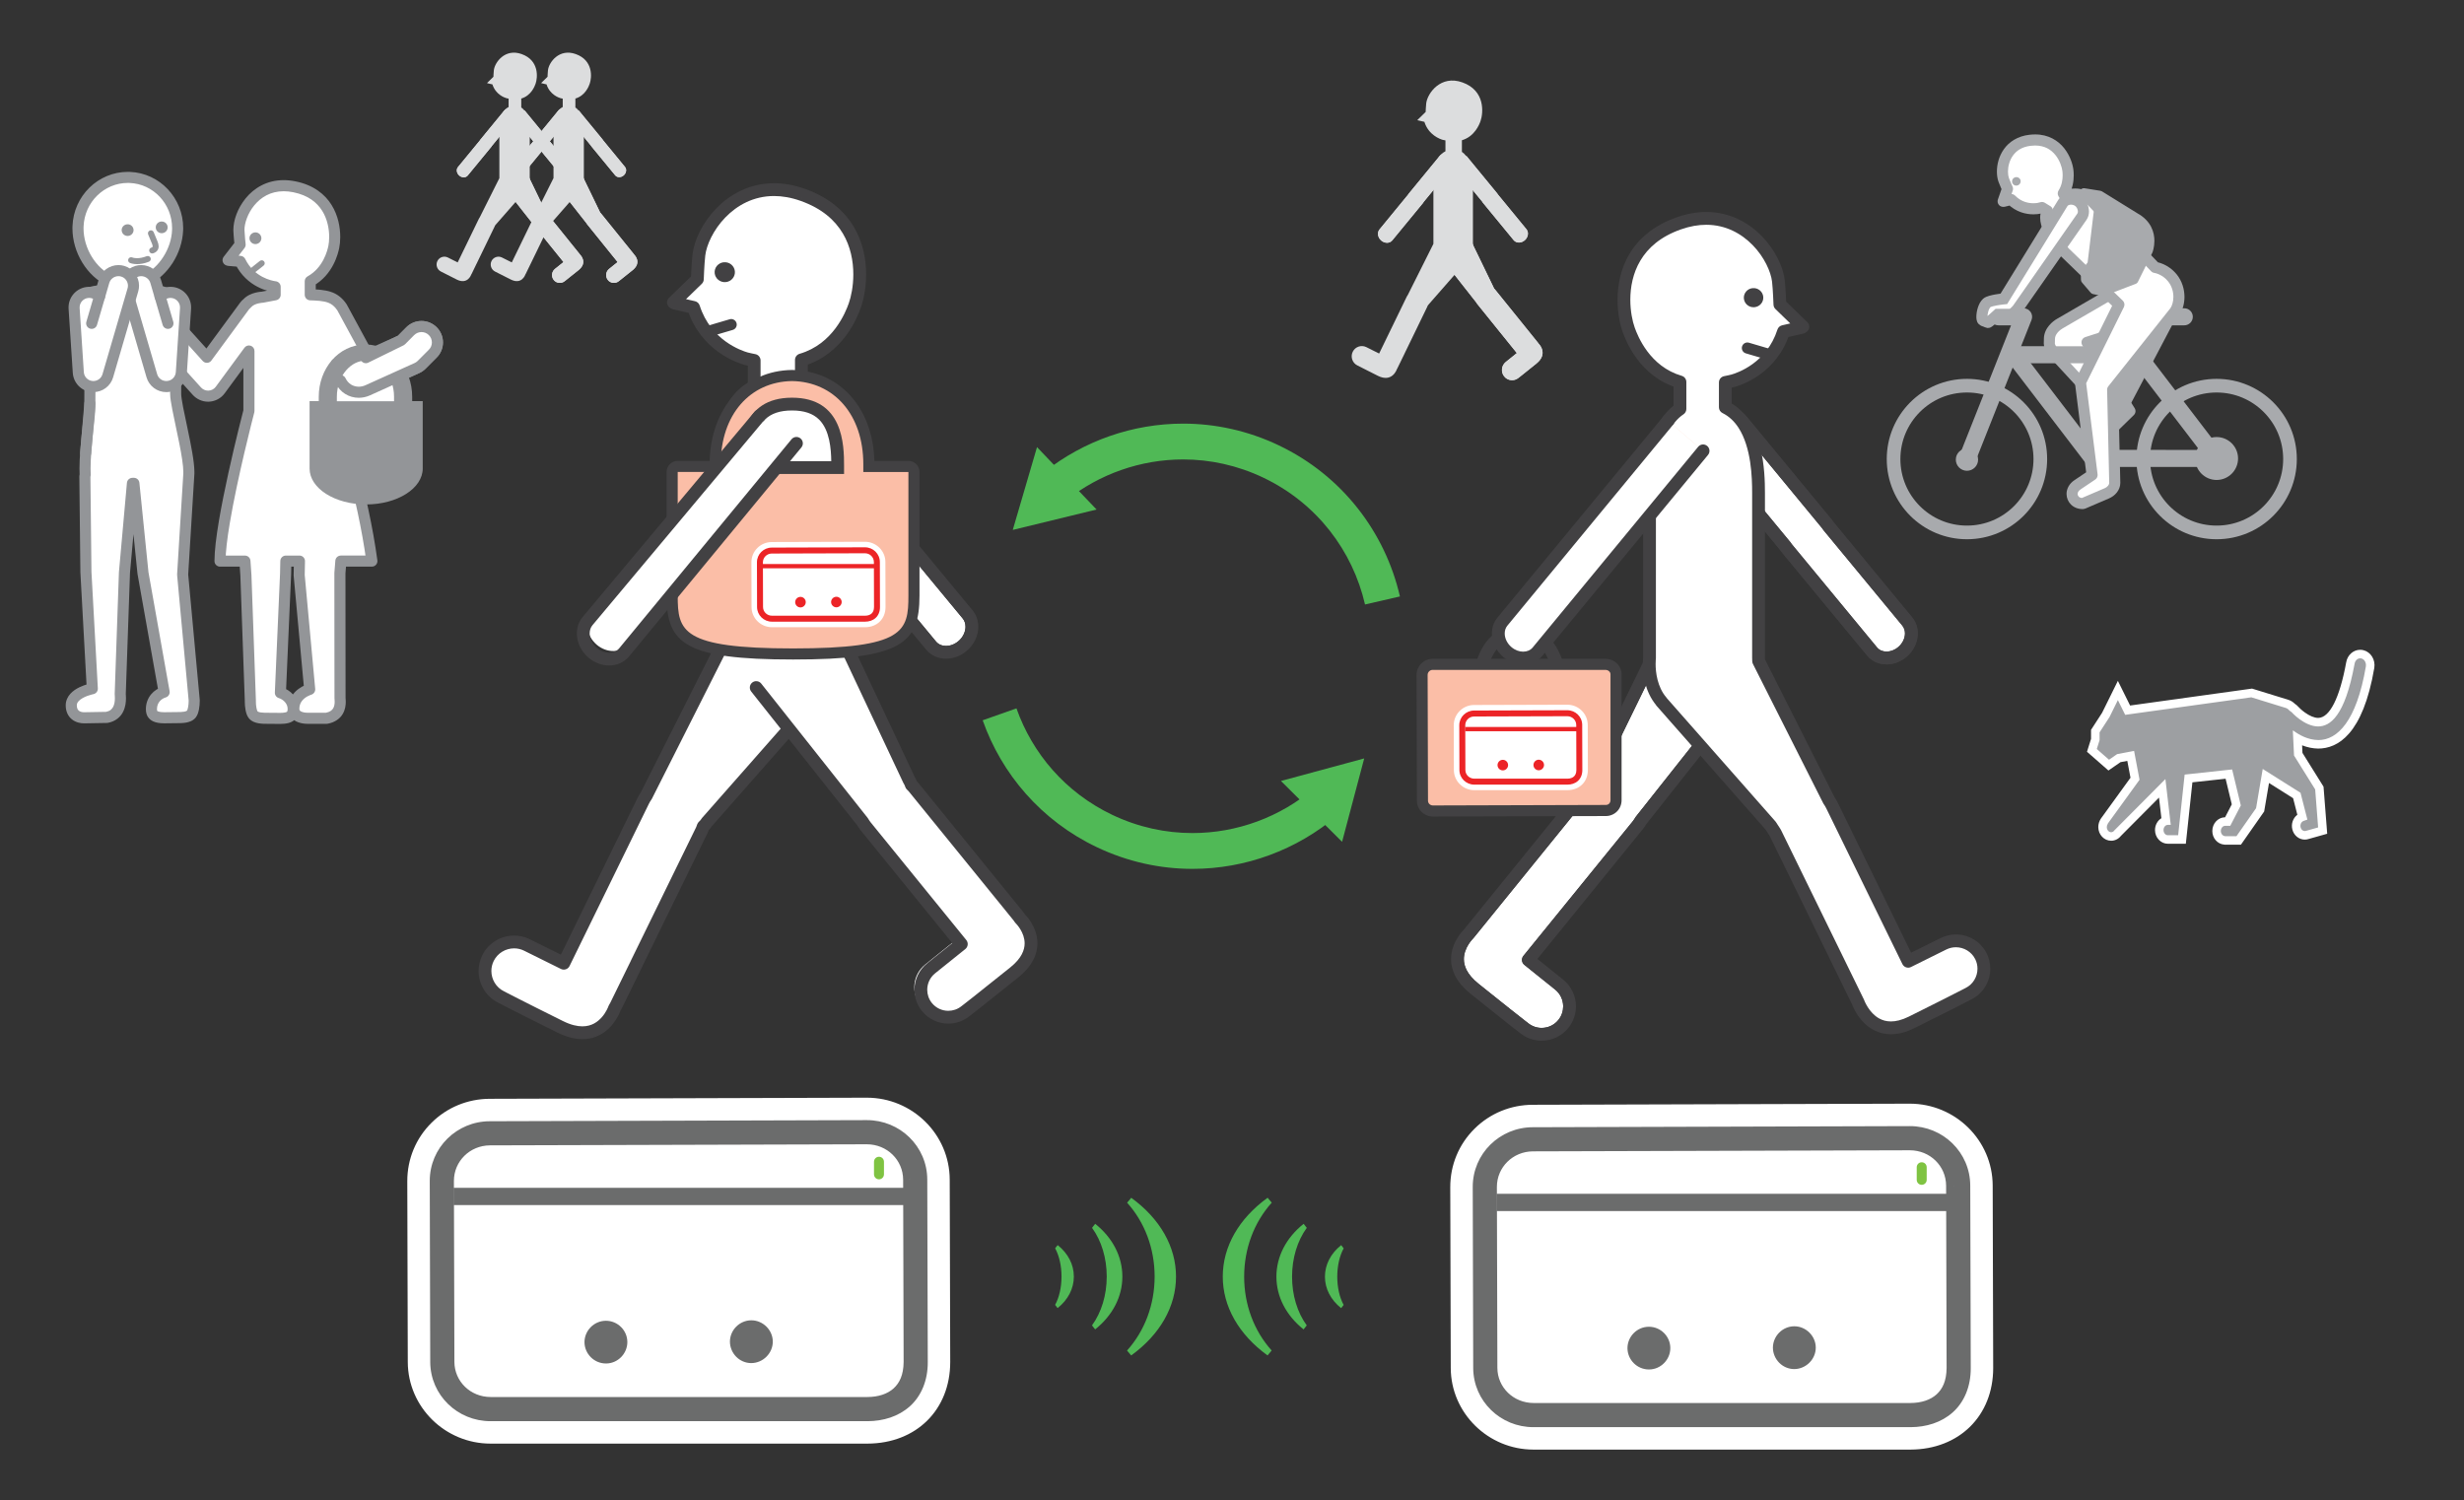 <?xml version="1.0" encoding="utf-8"?>
<!-- Generator: Adobe Illustrator 16.0.0, SVG Export Plug-In . SVG Version: 6.00 Build 0)  -->
<!DOCTYPE svg PUBLIC "-//W3C//DTD SVG 1.1//EN" "http://www.w3.org/Graphics/SVG/1.1/DTD/svg11.dtd">
<svg version="1.1" id="Layer_1" xmlns="http://www.w3.org/2000/svg" xmlns:xlink="http://www.w3.org/1999/xlink" x="0px" y="0px"
	 width="3649.801px" height="2222.34px" viewBox="0 0 3649.801 2222.34" enable-background="new 0 0 3649.801 2222.34"
	 xml:space="preserve">
<rect x="0" y="0" width="3649.801" height="2222.34" fill="#333333" stroke="none"/>
<g>
	<defs>
		<rect id="SVGID_1_" width="3649.801" height="2222.34"/>
	</defs>
	<clipPath id="SVGID_2_">
		<use xlink:href="#SVGID_1_"  overflow="visible"/>
	</clipPath>
	<path clip-path="url(#SVGID_2_)" fill="#FFFFFF" d="M1419.751,949.637l-0.048,0.036l0.024-0.023
		c-5.685,4.89-12.379,7.179-18.356,7.168c-6.221-0.044-11.409-2.303-14.931-6.561l0.024,0.042L1255.307,791.83l0.023,0.024
		c-0.631-0.783-1.226-1.712-1.907-3.006l-0.461-0.864l-121.767-147.229c-2.794-3.384-4.204-7.587-4.215-12.368
		c-0.025-7.197,3.486-15.435,10.484-21.369l0.024-0.023c5.649-4.854,12.306-7.145,18.272-7.132
		c6.208,0.043,11.396,2.302,14.991,6.608l130.988,158.481c0.68,0.875,1.215,1.694,1.846,2.885l0.45,0.844l121.876,147.353
		l0.012,0.025c2.819,3.396,4.216,7.58,4.24,12.343C1430.187,935.557,1426.689,943.738,1419.751,949.637z"/>
	<path clip-path="url(#SVGID_2_)" fill="#FFFFFF" d="M2422.667,1210.459c-1.541,2.489-2.77,4.47-4.166,6.17l-0.013,0.014
		l-161.918,199.301c-1.616,1.967-2.346,4.457-2.079,6.972c0.257,2.515,1.52,4.8,3.477,6.39l45.557,36.58
		c7.849,6.307,11.906,15.552,11.918,24.93c-0.012,7.034-2.285,14.021-6.998,19.912l-0.023,0.025
		c-6.317,7.873-15.49,11.905-24.856,11.929c-7.047,0-14.032-2.295-19.972-7.021l-0.146-0.146c-0.013,0-1.397-1.044-4.302-3.328
		c-8.735-6.79-31.003-24.249-69.139-54.948c-8.819-7.059-14.177-13.766-17.373-19.814c-3.193-6.076-4.287-11.518-4.3-16.608
		c-0.023-8.37,3.244-16.036,6.731-21.661c1.736-2.793,3.486-5.028,4.773-6.535l1.47-1.652l0.354-0.365l0.023-0.036l0.013,0.013
		l0.826-0.898l178.33-219.917h-0.011l1.979-2.832c0.962-1.507,2.104-3.364,3.16-5.065c1.032-1.665,2.027-3.243,2.345-3.717
		l0.668-1.166l118.341-242.58c6.718,4.244,16.255,10.362,25.487,16.563c9.841,6.592,19.378,13.419,23.485,17.155l-0.024-0.037
		c5.696,5.097,15.744,17.938,23.604,31.574c3.972,6.84,7.495,13.94,9.95,20.422c2.479,6.458,3.777,12.344,3.741,16.2
		c0.013,2.594-0.521,3.992-0.925,4.616l-149.38,188.713L2422.667,1210.459z"/>
	<path clip-path="url(#SVGID_2_)" fill="#424143" d="M2316.134,985.627c-0.145-0.631-2.709-14.02-11.431-28.16
		c-4.362-7.07-10.375-14.372-18.649-20.034c-8.248-5.667-18.877-9.487-31.343-9.464h-0.23h0.036l-7.702,0.037
		c-12.489,0-23.132,3.869-31.369,9.579c-12.427,8.596-19.645,20.714-23.993,30.482c-4.337,9.797-5.795,17.476-5.893,17.949
		c-0.972,5.151,2.418,10.101,7.557,11.073c5.15,0.966,10.097-2.417,11.068-7.551v-0.029c0.134-0.82,2.696-12.411,9.451-22.914
		c3.377-5.259,7.702-10.21,13.047-13.745c5.382-3.536,11.725-5.85,20.192-5.899l7.727-0.035h-0.024h0.061h0.073
		c8.698,0.035,15.175,2.466,20.653,6.171c8.2,5.533,13.995,14.567,17.493,22.427c1.787,3.906,2.977,7.465,3.705,9.992
		c0.366,1.258,0.645,2.267,0.791,2.922l0.157,0.71l0.023,0.134c1.009,5.14,6.003,8.486,11.143,7.478
		C2313.802,995.742,2317.145,990.767,2316.134,985.627"/>
	<path clip-path="url(#SVGID_2_)" fill="#424143" d="M2175.174,1383.699l7.35,5.979l178.33-219.917h-0.011l1.979-2.832
		c0.962-1.507,2.104-3.364,3.16-5.065c1.032-1.665,2.027-3.243,2.345-3.717l0.668-1.166l122.957-252.057l-8.517-4.155l-4.98,8.062
		c0,0,2.831,1.742,7.314,4.58c6.741,4.239,17.142,10.896,27.054,17.554c9.841,6.592,19.378,13.419,23.485,17.155l-0.024-0.037
		c5.696,5.097,15.744,17.938,23.604,31.574c3.972,6.84,7.495,13.94,9.95,20.422c2.479,6.458,3.777,12.344,3.741,16.2
		c0.013,2.698-0.571,4.155-0.972,4.739l7.859,5.289l-7.435-5.885l-149.758,189.186l-0.607,0.852c-1.541,2.489-2.77,4.47-4.166,6.17
		l-0.013,0.014l-161.918,199.301c-1.616,1.967-2.346,4.457-2.079,6.972c0.257,2.515,1.52,4.8,3.477,6.39l45.557,36.58
		c7.849,6.307,11.906,15.552,11.918,24.93c-0.012,7.034-2.285,14.021-6.998,19.912l-0.023,0.025
		c-6.317,7.873-15.49,11.905-24.856,11.929c-7.047,0-14.032-2.295-19.972-7.021l-0.146-0.146c-0.013,0-1.397-1.044-4.302-3.328
		c-8.735-6.79-31.003-24.249-69.139-54.948c-8.819-7.059-14.177-13.766-17.373-19.814c-3.193-6.076-4.287-11.518-4.3-16.608
		c-0.023-8.37,3.244-16.036,6.731-21.661c1.736-2.793,3.486-5.028,4.773-6.535l1.47-1.652l0.354-0.365l0.061-0.072l-2.516-2.576
		l2.491,2.625l0.024-0.049l-2.516-2.576l2.491,2.625l0.826-0.898L2175.174,1383.699l-6.55-6.852c-0.388,0.389-4.98,4.764-9.67,12.33
		c-4.666,7.545-9.55,18.405-9.573,31.636c-0.011,7.983,1.884,16.729,6.489,25.453c4.604,8.722,11.843,17.396,22.268,25.755
		c50.927,40.965,73.694,58.482,73.768,58.532l5.77-7.509l-5.94,7.388c9.354,7.52,20.666,11.2,31.83,11.188
		c14.832,0.012,29.655-6.524,39.653-19.061l-0.013,0.023c7.509-9.33,11.189-20.628,11.189-31.77c0.011-14.832-6.513-29.654-19-39.69
		l-38.123-30.638l155.917-191.902v0.013c2.418-2.952,4.082-5.759,5.552-8.079l-8.03-5.03l7.423,5.881l149.77-189.192l0.438-0.595
		c3.171-4.763,4.191-10.14,4.191-15.303c-0.025-7.501-2.029-15.112-4.969-22.912c-4.41-11.662-11.117-23.653-18.115-34.186
		c-7.045-10.553-14.2-19.445-20.433-25.131l-0.037-0.023c-3.911-3.5-9.39-7.569-15.72-12.022
		c-18.879-13.247-44.768-29.247-44.841-29.297c-2.284-1.402-5.054-1.779-7.629-1.043c-2.564,0.747-4.69,2.55-5.869,4.949
		l-122.944,252.057l8.504,4.155l-7.836-5.321c-0.998,1.482-2.407,3.802-3.839,6.123l-1.933,3.061l-0.668,1.021l-0.157,0.218
		l2.259,1.616l-2.162-1.737l-0.097,0.121l2.259,1.616l-2.162-1.737h-0.013l-178.331,219.94L2175.174,1383.699l-6.55-6.852
		L2175.174,1383.699z"/>
	<path clip-path="url(#SVGID_2_)" fill="#FFFFFF" d="M2535.056,622.641c14.312-12.264,34.405-12.015,44.877,0.613l245.101,297.359
		c10.436,12.593,7.278,32.771-7.034,45c-14.371,12.324-34.537,12.038-44.912-0.535L2527.911,667.78
		C2517.499,655.188,2520.635,634.937,2535.056,622.641"/>
	<path clip-path="url(#SVGID_2_)" fill="#424143" d="M2541.215,629.839c5.371-4.604,11.675-6.755,17.287-6.755
		c5.881,0.036,10.752,2.164,14.129,6.209l-0.013-0.013l245.103,297.358l0.023,0.025c2.625,3.184,3.961,7.113,3.975,11.607
		c0.023,6.767-3.28,14.543-9.877,20.137h-0.014c-5.395,4.641-11.748,6.809-17.386,6.798c-5.879-0.025-10.739-2.169-14.067-6.172
		L2535.236,661.76v-0.011c-2.646-3.173-3.959-7.132-3.982-11.646c-0.014-6.804,3.304-14.622,9.938-20.252
		c3.996-3.396,4.457-9.367,1.068-13.352c-3.402-3.99-9.379-4.465-13.364-1.069c-10.702,9.167-16.571,21.947-16.595,34.673
		c-0.013,8.384,2.648,16.867,8.311,23.708l245.15,297.285c7.239,8.798,17.991,13.103,28.681,13.067
		c10.388-0.013,20.983-3.869,29.729-11.359v0.013c10.632-9.13,16.475-21.845,16.498-34.546c0.013-8.377-2.659-16.855-8.334-23.701
		l0.025,0.023l-245.126-297.371l-0.013-0.023c-7.276-8.796-18.028-13.103-28.72-13.066c-10.362,0.019-20.919,3.87-29.617,11.311
		c-3.974,3.407-4.436,9.391-1.034,13.362C2531.265,632.785,2537.229,633.247,2541.215,629.839"/>
	<path clip-path="url(#SVGID_2_)" fill="#424143" d="M2535.056,622.641l6.159,7.192c5.371-4.604,11.675-6.755,17.3-6.741
		c5.868,0.036,10.752,2.167,14.116,6.207l0.061,0.06L2698.48,781.57l-0.013-0.023c0.62,0.771,1.093,1.512,1.714,2.673l0.461,0.844
		l117.089,141.594l0.013,0.019c2.612,3.172,3.961,7.102,3.975,11.603c0.023,6.766-3.293,14.528-9.866,20.13l-0.011,0.013
		c-5.419,4.64-11.748,6.791-17.399,6.791c-5.879-0.036-10.739-2.175-14.067-6.173l-0.086-0.097l-125.98-152.254l0.097,0.134
		c-0.559-0.668-1.105-1.543-1.763-2.775l-0.461-0.846l-116.969-141.46c-2.612-3.17-3.948-7.124-3.973-11.632
		c-0.013-6.815,3.317-14.615,9.951-20.264l-0.05,0.037l0.073-0.05L2535.056,622.641l-6.16-7.21
		c-10.715,9.167-16.571,21.94-16.595,34.679c-0.013,8.378,2.648,16.875,8.311,23.715l116.36,140.7l7.302-6.031l-8.359,4.44
		c0.972,1.84,2.188,3.904,3.9,5.982l125.971,152.193h-0.013c7.229,8.785,17.98,13.084,28.67,13.048
		c10.376-0.011,20.97-3.87,29.718-11.358v0.019c10.643-9.136,16.473-21.851,16.496-34.539c0.013-8.384-2.646-16.869-8.332-23.708
		l0.061,0.071l-116.544-140.912l-7.302,6.038l8.371-4.472c-0.948-1.784-2.162-3.765-3.755-5.722l-0.023-0.023l-125.958-152.406
		l0.048,0.047c-7.276-8.795-18.028-13.095-28.707-13.059c-10.362,0.012-20.944,3.87-29.63,11.322l0.048-0.037l-0.037,0.013
		L2535.056,622.641z"/>
	<path clip-path="url(#SVGID_2_)" fill="#FBBEA7" d="M2107.019,1186.148c0.023,8.42,6.961,15.248,15.562,15.211l256.047-0.741
		c8.528-0.025,15.138-6.609,15.138-15.308v-186.43c-0.023-8.357-7.254-14.778-15.793-14.753h-256.036
		c-8.602,0.023-15.5,7.216-15.464,15.599L2107.019,1186.148z"/>
	<path clip-path="url(#SVGID_2_)" fill="#424143" d="M2107.019,1186.148l-8.212,0.023c0.048,13.014,10.703,23.412,23.714,23.399
		h0.037h0.047l256.047-0.741c6.366,0,12.332-2.55,16.571-6.828c4.252-4.263,6.768-10.252,6.756-16.691v-186.43v-0.023
		c0-6.565-2.929-12.489-7.325-16.521c-4.398-4.053-10.291-6.416-16.633-6.416h-0.194l0.146,8.208v-8.208h-256.036h-0.036
		c-13.253,0.123-23.593,10.873-23.641,23.758v0.262l8.213-0.213l-8.213,0.029l0.547,186.416L2107.019,1186.148l8.2-0.023
		l-0.545-186.424v-0.181l-7.328,0.181h7.328v-0.181l-7.328,0.181h7.328v-0.023c0-1.902,0.802-3.754,2.174-5.139
		c1.36-1.38,3.134-2.188,5.114-2.199h-0.025h256.036h0.157l-0.109-5.51v5.51h0.109l-0.109-5.51v5.51c2.2,0,4.154,0.832,5.504,2.066
		c1.323,1.268,2.017,2.72,2.028,4.501v-0.026v27.906v158.523c-0.012,2.26-0.802,3.911-1.98,5.127
		c-1.214,1.189-2.817,1.957-4.957,1.968l-256.045,0.754h0.047h-0.097c-4.155-0.025-7.302-3.243-7.302-7.034L2107.019,1186.148z"/>
	<path clip-path="url(#SVGID_2_)" fill="#FFFFFF" d="M2486.437,330.955c88.235-31.301,142.819,43.614,147.813,85.188
		c1.493,13.188,2.211,34.849,2.211,34.849l34.028,33.027l-1.543,0.425l0.45,0.358l-27.564,6.322
		c-17.339,54.062-64.596,69.989-74.51,72.827c-4.045,1.068-7.752,1.761-11.661,2.569v36.854
		c47.366,23.435,49.188,96.448,49.188,126.874v244.414c0,0,0.123,1.756,0.123,4.545l104.126,206.359
		c1.677,2.416,3.256,4.968,4.582,7.727l112.775,230.691l52.374-25.949c20.457-10.157,45.352-1.75,55.532,18.649
		c10.095,20.47,1.711,45.35-18.746,55.409c0,0-25.366,13.291-83.898,42.326c-58.582,29.011-78.858-28.694-79.296-29.643
		L2629.9,1234.209c-0.741-1.616-5.686-8.722-6.961-10.946l-162.003-183.908l0.084-0.126c-22.377-26.249-17.664-64.566-17.664-64.566
		V729.392c0,0-1.25-92.791,45.071-123.57V565.84c-52.3-15.29-71.396-64.553-76.014-77.632
		C2400.606,454.91,2392.6,364.194,2486.437,330.955"/>
	<path clip-path="url(#SVGID_2_)" fill="#424143" d="M2486.437,330.955l3.17,8.931c13.668-4.841,26.218-6.908,37.759-6.908
		c29.035,0.031,52.19,13.031,69.078,30.421c16.826,17.275,26.739,39.223,28.416,53.88l-0.013-0.079
		c0.692,6.209,1.252,14.847,1.591,21.795c0.377,6.979,0.534,12.296,0.547,12.307c0.086,2.46,1.105,4.775,2.88,6.494l34.041,33.025
		l6.584-6.802l-2.452-9.144l-1.557,0.427c-3.45,0.917-6.062,3.705-6.814,7.185c-0.73,3.5,0.569,7.095,3.34,9.332l0.451,0.364
		l5.939-7.381l-2.125-9.24l-27.554,6.33c-3.27,0.746-5.869,3.146-6.901,6.343c-8.006,24.855-22.621,40.63-36.604,50.86
		c-13.972,10.187-27.227,14.528-31.502,15.744l2.611,9.112l-2.429-9.16c-3.609,0.959-7.12,1.622-11.189,2.466
		c-4.386,0.917-7.532,4.787-7.532,9.264v36.854c0,3.595,2.064,6.9,5.284,8.496c10.071,5.001,17.774,12.576,23.908,22.068
		c9.148,14.179,14.349,32.657,17.045,50.405c2.698,17.756,2.952,34.662,2.952,45.904v244.414l0.037,0.663v0.188
		c0.036,0.469,0.109,1.816,0.109,3.693c0,1.507,0.328,2.933,1.009,4.264l104.113,206.359l0.681,1.142
		c1.494,2.138,2.795,4.253,3.84,6.439l0.024,0.035l112.776,230.692c1.105,2.285,3.073,3.985,5.466,4.811
		c2.395,0.814,4.993,0.658,7.254-0.461l52.36-25.975c4.569-2.258,9.355-3.314,14.13-3.314c11.771,0,23.143,6.523,28.72,17.725
		l-0.023-0.05c2.247,4.545,3.291,9.355,3.291,14.093c0,11.797-6.512,23.132-17.725,28.646l-0.207,0.098
		c-0.011,0-1.556,0.802-4.836,2.504c-9.814,5.064-35.023,17.955-78.869,39.714c-10.689,5.284-19.425,7.155-26.569,7.155
		c-7.118-0.014-12.767-1.798-17.688-4.567c-7.351-4.118-12.927-10.741-16.584-16.523c-1.834-2.891-3.171-5.515-4.058-7.409
		l-0.983-2.262l-0.243-0.654l-0.11-0.268l-0.291-0.657l-0.05-0.121l-122.543-250.568l-8.492,4.155l8.614-3.948
		c-0.704-1.433-1.155-2.091-1.834-3.196c-0.974-1.529-2.188-3.34-3.269-4.991c-1.057-1.604-2.078-3.183-2.285-3.548l-1.08-1.531
		l-162.016-183.907l-7.095,6.268l7.386,5.924l0.097-0.128c2.843-3.554,2.77-8.607-0.181-12.063
		c-13.414-15.502-15.903-37.832-15.819-49.64c0-2.461,0.098-4.452,0.194-5.783l0.109-1.47l0.037-0.335v-0.036l0.073-1.161V729.392
		v-0.139v-0.584c-0.013-3.917,0.291-26.793,5.843-51.674c2.745-12.44,6.816-25.343,12.599-36.549
		c5.771-11.239,13.205-20.63,22.403-26.734c2.636-1.755,4.227-4.731,4.227-7.891V565.84c0-4.204-2.77-7.915-6.804-9.094
		c-23.763-6.956-39.921-21.521-50.975-36.239c-11.02-14.695-16.621-29.333-18.77-35.456v-0.013
		c-3.293-9.178-6.452-24.219-6.439-41.003c0-18.696,3.851-39.524,14.907-58.059c11.091-18.55,29.241-35.218,59.782-46.091
		L2486.437,330.955l-3.159-8.935c-34.186,12.058-56.516,31.956-69.733,54.25c-13.268,22.293-17.567,46.554-17.567,67.765
		c0.024,19.147,3.438,35.852,7.507,47.351v-0.031c2.455,6.969,8.725,23.504,21.491,40.523
		c12.709,17.003,32.255,34.722,60.807,43.056l2.646-9.094h-9.463v39.981h9.463l-5.235-7.897
		c-12.769,8.492-21.965,20.659-28.767,33.848c-10.171,19.82-15.151,42.197-17.774,60.585c-2.601,18.376-2.759,32.741-2.759,36.312
		v0.846l9.464-0.123h-9.464v245.271h9.464l-9.391-1.152c-0.036,0.309-0.499,4.039-0.499,9.938
		c0.086,13.922,2.261,40.479,20.351,61.928l7.203-6.146l-7.386-5.918l-0.098,0.123c-2.892,3.595-2.758,8.722,0.28,12.178
		l162.003,183.921l7.119-6.27l-8.213,4.75c0.997,1.69,2.479,3.876,3.974,6.173l1.955,3l0.607,0.996l0.159-0.098l-0.146,0.073
		l-0.013,0.024l0.159-0.098l-0.146,0.073l0.11,0.22l122.52,250.579l8.516-4.179l-8.565,4.059l7.52-3.573l-7.713,3.122l0.193,0.451
		l7.52-3.573l-7.713,3.122c0,0,0.412,1.082,0.959,2.346c2.03,4.689,6.778,14.541,15.696,23.689
		c8.808,9.148,22.5,17.664,40.625,17.616c10.509,0.024,22.196-2.795,34.977-9.136c58.606-29.061,84.022-42.362,84.094-42.398
		l-4.397-8.408l4.18,8.505c17.943-8.832,28.316-26.899,28.306-45.632c0.011-7.557-1.688-15.259-5.235-22.475l-0.025-0.049
		c-8.918-17.834-26.957-28.209-45.679-28.186c-7.593,0-15.332,1.702-22.561,5.273l-43.796,21.746l-108.61-222.152l0.024,0.049
		c-1.615-3.353-3.475-6.318-5.346-9.015l-7.775,5.407l8.457-4.265l-104.115-206.364l-8.468,4.27h9.477
		c0-3.062-0.134-5.029-0.146-5.199l-9.453,0.654h9.479V730.248c-0.013-15.447-0.427-42.034-7.132-68.396
		c-3.366-13.199-8.336-26.412-15.902-38.178c-7.545-11.741-17.836-22.068-31.442-28.786l-4.189,8.486h9.463v-36.854h-9.463
		l1.931,9.281c3.778-0.797,7.689-1.507,12.16-2.696l0.17-0.05c5.65-1.616,20.97-6.657,37.455-18.648
		c16.45-11.966,34.125-31.173,43.468-60.386l-9.013-2.897l2.125,9.24l27.554-6.33c3.534-0.807,6.304-3.57,7.106-7.107
		c0.826-3.529-0.449-7.233-3.281-9.5l-0.436-0.364l-5.954,7.381l2.479,9.141l1.543-0.424c3.293-0.881,5.855-3.456,6.718-6.768
		c0.852-3.304-0.132-6.791-2.575-9.165l-34.065-33.046l-6.584,6.81l9.464-0.31c-0.011-0.128-0.705-21.722-2.235-35.597l-0.013-0.071
		c-2.526-20.053-14.067-44.429-33.628-64.789c-19.521-20.252-47.72-36.216-82.684-36.192c-13.802,0-28.573,2.491-44.1,7.988
		L2486.437,330.955z"/>
	<path clip-path="url(#SVGID_2_)" fill="#FDDDCE" d="M2522.713,667.872l-116.397,140.711c-0.825,1.543-1.689,3.044-2.819,4.351
		l-125.908,152.272c-10.497,12.592-30.579,12.841-44.939,0.559c-14.36-12.276-17.566-32.469-7.107-45.048l116.53-140.896
		c0.802-1.433,1.653-2.871,2.686-4.152l125.983-152.322"/>
	<path clip-path="url(#SVGID_2_)" fill="#FFFFFF" d="M2522.713,667.872l-245.125,297.334c-10.497,12.592-30.579,12.841-44.939,0.559
		c-14.36-12.276-17.566-32.469-7.107-45.048l245.199-297.371"/>
	<path clip-path="url(#SVGID_2_)" fill="#424143" d="M2515.411,661.846l-245.138,297.335l0.037-0.037
		c-3.391,4.027-8.262,6.16-14.153,6.196c-5.612,0.012-11.955-2.158-17.35-6.768c-6.633-5.648-9.961-13.461-9.938-20.238
		c0.013-4.485,1.337-8.39,3.948-11.562l0.024-0.024l245.223-297.358c3.317-4.045,2.759-10.016-1.286-13.352
		c-4.035-3.322-10.013-2.751-13.352,1.282l-245.199,297.371l0.023-0.037c-5.686,6.828-8.358,15.314-8.334,23.68
		c0.025,12.736,5.905,25.474,16.571,34.641c8.734,7.454,19.304,11.311,29.668,11.311c10.702,0.037,21.431-4.258,28.707-13.011
		l0.036-0.044l245.125-297.333c3.316-4.04,2.745-10.011-1.3-13.335C2524.693,657.229,2518.728,657.801,2515.411,661.846"/>
	<path clip-path="url(#SVGID_2_)" fill="#424143" d="M2623.534,517.365l-32.898-9.688c-4.35-1.294-8.905,1.197-10.205,5.547
		c-1.263,4.354,1.216,8.923,5.564,10.204l32.886,9.689c4.362,1.281,8.918-1.203,10.205-5.547
		C2630.362,523.216,2627.873,518.647,2623.534,517.365"/>
	<path clip-path="url(#SVGID_2_)" fill="#424143" d="M2583.116,442.28c0.741,7.812,7.715,13.485,15.586,12.799
		c8.03-0.711,13.85-7.611,13.134-15.477c-0.778-7.734-7.763-13.509-15.722-12.763C2588.267,427.526,2582.351,434.48,2583.116,442.28
		"/>
	<path clip-path="url(#SVGID_2_)" fill="#FFFFFF" d="M2183.763,1164.172c-13.134,0-23.837-10.545-23.86-23.545l-0.194-66.191
		c-0.023-6.408,2.453-12.405,6.985-16.875c4.482-4.453,10.484-6.9,16.862-6.9l137.901-0.426h0.084
		c13.194,0,23.946,10.601,23.97,23.648c0,0,0.207,55.13,0.207,66.721c0,14.006-9.586,23.52-23.934,23.568h-0.023h-137.889H2183.763z
		"/>
	<path clip-path="url(#SVGID_2_)" fill="#FFFFFF" d="M2321.518,1056.533c9.768,0,17.677,7.685,17.7,17.368
		c0,0,0.194,55.111,0.194,66.715c0,11.625-7.86,17.214-17.641,17.263h-137.899h-0.062c-9.693,0-17.602-7.653-17.627-17.263
		l-0.182-66.206c-0.023-9.707,7.824-17.444,17.578-17.471l137.901-0.406H2321.518 M2321.518,1043.905h-0.013h-0.061l-137.901,0.413
		c-8.065,0.024-15.635,3.135-21.309,8.76c-5.735,5.68-8.893,13.272-8.869,21.368l0.184,66.206
		c0.036,16.461,13.618,29.85,30.261,29.85h137.962c17.835-0.086,30.264-12.38,30.264-29.886c0-11.628-0.184-66.752-0.184-66.752
		C2351.817,1057.341,2338.196,1043.905,2321.518,1043.905"/>
	<path clip-path="url(#SVGID_2_)" fill="#EC2427" d="M2339.218,1073.894l4.41-0.011c-0.024-12.156-9.987-21.782-22.11-21.771h-0.123
		l0.086,4.428l-0.013-4.428l-137.899,0.414c-12.102,0.012-22.014,9.688-22.002,21.842v0.152l4.435-0.103l-4.435,0.011l0.207,66.199
		c0.023,12.112,9.998,21.674,22.049,21.674v-0.534v0.534v-0.534v0.534h0.024h137.925h0.026c5.709-0.025,11.224-1.676,15.416-5.431
		c4.202-3.73,6.657-9.476,6.62-16.254c0-11.628-0.206-66.733-0.206-66.733L2339.218,1073.894l-4.422,0.013
		c0,0.079,0.193,55.132,0.193,66.71c-0.049,4.834-1.518,7.689-3.681,9.681c-2.186,1.97-5.466,3.136-9.561,3.16h0.023h-137.899v4.409
		l0.048-4.409h-0.098c-7.361-0.024-13.204-5.735-13.217-12.854l-0.194-66.247v-0.049l-2.575,0.06h2.575v-0.06l-2.575,0.06h2.575
		c0-7.228,5.806-12.961,13.168-12.998l137.949-0.413h0.025l-0.036-1.986v1.986h0.036l-0.036-1.986v1.986
		c7.398,0.023,13.254,5.776,13.278,12.95L2339.218,1073.894z"/>
	<polyline clip-path="url(#SVGID_2_)" fill="#EC2427" points="2170.29,1083.207 2340.263,1083.207 2340.263,1076.889 
		2170.29,1076.889 	"/>
	<path clip-path="url(#SVGID_2_)" fill="#EC2427" d="M2233.864,1133.338c0-4.229-3.498-7.8-7.812-7.8
		c-4.386,0-7.848,3.621-7.848,7.85c0.024,4.252,3.498,7.811,7.884,7.8C2230.413,1141.174,2233.888,1137.566,2233.864,1133.338"/>
	<path clip-path="url(#SVGID_2_)" fill="#EC2427" d="M2287.088,1133.168c0-4.227-3.547-7.8-7.886-7.8
		c-4.325,0.025-7.763,3.645-7.763,7.873c0.023,4.228,3.462,7.8,7.789,7.8C2283.564,1140.991,2287.112,1137.396,2287.088,1133.168"/>
	<path clip-path="url(#SVGID_2_)" fill="#FFFFFF" d="M641.004,490.561c-9.16-9.178-24.115-9.178-33.312,0L594.22,504.13
		l-49.142,22.111l-38.547-71.063c-10.57-15.824-23.788-16.433-32-17.666c-3.438-0.534-14.991-0.867-14.991-0.867v-20.077
		c26.521-14.753,33.36-43.195,34.94-51.11c4.252-21.234,1.214-76.804-58.472-88.757c-56.14-11.359-82.697,38.875-82.102,64.436
		c0.255,8.091,1.738,21.267,1.738,21.267l-17.811,22.985l0.984,0.025l-0.206,0.272l17.19,1.494
		c15.223,31.229,45.243,36.75,51.486,37.606l0.231,0.013v11.846l-18.964,3.607c0,0-14.554,0.425-22.196,8.869
		c-1.481,1.196-2.891,2.515-4.069,4.118l-55.86,75.997l-40.929-45.359c-8.297-9.117-22.414-9.875-31.574-1.577
		c-9.173,8.235-9.853,22.383-1.568,31.537l59.298,65.646c4.204,4.616,10.254,7.369,16.498,7.369l1.203-0.031
		c6.669-0.358,12.939-3.668,16.862-9.08l42.497-57.811v88.85c-2.515,9.664-42.801,165.309-42.801,222.396h36.872l1.446,20.962
		l6.596,186.06c-0.158,6.754,1.057,16.721,4.119,20.524c4.143,5.303,14.081,5.303,20.798,5.327l19.207,0.146
		c16.583,0,18.879-5.784,19.256-12.738c0.826-12.987-9.439-22.439-18.879-25.24l7.703-176.418l0.388-18.623h20.142l-0.4,20.865
		l15.562,169.171c0,0-23.508,6.349-23.508,28.927c0,14.851,21.176,13.91,21.176,13.91h27.419
		c23.799-4.593,19.937-26.448,19.839-29.983l-0.158-184.953l1.421-17.937h45.946c-13.363-99.286-46.797-202.587-52.58-220.02
		v-72.364l15.854,29.174c4.277,7.8,12.307,12.313,20.726,12.313c3.244,0,6.523-0.668,9.646-2.054l73.075-33.001
		c2.551-1.118,4.957-2.837,6.949-4.805l16.473-16.529C650.25,514.742,650.25,499.793,641.004,490.561"/>
	<path clip-path="url(#SVGID_2_)" fill="#939598" d="M641.004,490.561l5.819-5.795c-6.171-6.196-14.359-9.307-22.462-9.294
		c-8.092-0.013-16.279,3.098-22.476,9.28l-0.024,0.026l-12.403,12.487l-40.796,18.363l-34.916-64.357l-0.388-0.645
		c-6.099-9.22-13.644-14.578-20.642-17.367c-6.949-2.799-13.266-3.286-16.947-3.868l0.037,0.012
		c-2.612-0.383-6.208-0.559-9.695-0.734c-3.402-0.146-6.305-0.238-6.33-0.238l-0.242,8.214h8.212v-20.077h-8.212l3.997,7.174
		c14.979-8.345,24.357-20.538,30.092-31.471c5.747-10.946,8.031-20.829,8.893-25.191c0.9-4.457,1.458-9.906,1.47-16.061
		c-0.023-13.873-2.891-31.439-12.805-47.385c-9.841-15.964-27.152-29.783-53.563-34.982h0.012
		c-6.062-1.233-11.881-1.817-17.445-1.817c-25.063-0.048-44.197,12.028-56.297,26.936c-12.162,15.015-18.114,32.515-18.211,46.534
		l0.012,1.021v0.079c0.28,8.681,1.774,21.796,1.787,21.905l8.164-0.906l-6.5-5.041l-17.81,23.004
		c-1.896,2.436-2.248,5.734-0.935,8.522c1.323,2.801,4.082,4.616,7.167,4.713l1.009,0.024l0.242-8.212l-6.487-5.012l-0.207,0.272
		c-1.846,2.376-2.247,5.56-1.021,8.311c1.204,2.764,3.803,4.629,6.804,4.89l17.191,1.482l0.704-8.177l-7.386,3.597
		c8.456,17.402,21.296,27.869,32.655,33.853c11.372,6.019,21.358,7.774,25.099,8.298l0.462,0.048l0.243,0.013l0.644-8.188h-8.212
		v5.055l-12.295,2.337l1.543,8.062l-0.243-8.2c-0.388,0.013-4.531,0.139-9.998,1.506c-5.431,1.423-12.44,3.967-18.041,10.04
		l6.086,5.523l-5.151-6.396c-1.834,1.471-3.79,3.273-5.528,5.637l-0.012,0.013l-49.883,67.886l-34.186-37.891l-0.025-0.025
		c-6.038-6.621-14.372-10.04-22.694-10.029c-7.265-0.011-14.651,2.612-20.471,7.904l0.037-0.023
		c-6.682,5.981-10.095,14.34-10.095,22.639c0,7.289,2.636,14.693,7.92,20.513l-0.012-0.014l59.31,65.659l0.024,0.013
		c5.759,6.322,13.911,10.029,22.561,10.053l0.134-0.013l1.19-0.011l0.328-0.013c9.087-0.498,17.615-4.963,23.058-12.466l-0.037,0.05
		l27.675-37.644v63.817h8.213l-7.946-2.078c-1.276,4.902-11.99,46.306-22.414,93.729c-5.225,23.72-10.352,48.941-14.215,71.914
		c-3.838,23.016-6.426,43.646-6.438,58.831c0,2.169,0.862,4.283,2.394,5.813c1.531,1.53,3.644,2.399,5.819,2.399h29.206
		l0.924,13.174l6.584,185.92l8.201-0.285l-8.201-0.214l-0.023,1.495c0.012,3.844,0.352,8.156,1.141,12.33
		c0.888,4.191,1.787,8.108,4.811,12.064l6.391-5.151l-6.464,5.055c4.217,5.224,9.805,6.814,14.506,7.684
		c4.787,0.826,9.367,0.783,12.72,0.795h-0.023l19.207,0.151h0.06c9.136-0.048,15.854-1.401,21.066-5.745
		c2.527-2.151,4.229-4.976,5.115-7.588c0.911-2.641,1.154-5.054,1.276-7.168l-0.013,0.073l0.061-1.986
		c0.013-8.376-3.414-15.628-8.091-20.901c-4.713-5.303-10.605-8.924-16.691-10.752l-2.345,7.878l8.212,0.358l7.703-176.418v-0.182
		l0.219-10.587h3.718l-0.232,12.487l0.025,0.912l15.575,169.184l8.176-0.76l-2.138-7.92c-0.583,0.188-7.302,1.968-14.542,7.35
		c-3.596,2.703-7.362,6.371-10.242,11.31c-2.891,4.915-4.798,11.111-4.786,18.188c-0.049,5.028,1.762,9.768,4.592,13.035
		c4.289,4.957,9.67,6.87,14.044,7.951c4.434,1.032,8.176,1.147,9.998,1.147l1.105-0.018l-0.364-8.206v8.206h27.419l1.555-0.145
		c10.739-1.957,18.368-7.716,22.232-14.384c3.936-6.628,4.531-13.372,4.555-18.072c0-1.591-0.085-2.977-0.158-4.046l-0.109-1.294
		l-0.024-0.382v-0.068l-8.212,0.201l8.212-0.013l-0.158-184.611l0.801-10.053h38.354c2.37,0,4.604-1.021,6.172-2.801
		c1.579-1.792,2.283-4.155,1.955-6.505c-13.509-100.282-47.052-203.82-52.908-221.516l-7.8,2.589h8.213v-40.03l0.425,0.759
		l0.013,0.037c5.746,10.459,16.595,16.582,27.929,16.571c4.374,0,8.808-0.912,12.975-2.765l0.062-0.025l73.074-33.001l-3.389-7.478
		l3.28,7.524c3.681-1.614,6.803-3.904,9.428-6.469l0.061-0.06l16.473-16.535l-0.036,0.037c6.231-6.16,9.378-14.354,9.366-22.47
		c0.012-8.108-3.123-16.309-9.343-22.5l0.012,0.014L641.004,490.561l-5.794,5.806c3.025,3.037,4.506,6.933,4.518,10.886
		c-0.012,3.962-1.481,7.818-4.495,10.8l-0.037,0.037l-16.485,16.534l5.819,5.796l-5.747-5.856c-1.385,1.354-3.05,2.508-4.471,3.123
		l-0.109,0.048l-73.075,33.003l0.061-0.025c-2.065,0.924-4.228,1.361-6.33,1.361c-5.479-0.013-10.715-2.929-13.534-8.056
		l0.025,0.031l-15.854-29.176c-1.774-3.285-5.601-4.949-9.233-4.032c-3.633,0.923-6.196,4.208-6.196,7.951v72.364l0.426,2.586
		c5.71,17.174,39.009,120.237,52.228,218.533l8.139-1.1v-8.206h-45.946c-4.289,0-7.848,3.28-8.188,7.562l-1.422,17.938l-0.024,0.66
		l0.17,184.936v0.199l0.157,2.516l0.11,2.874c0.023,3.146-0.535,6.888-2.211,9.639c-1.725,2.71-4.167,5.214-11.25,6.694l1.555,8.062
		v-8.214h-27.419l-0.353,0.014h-0.024h-0.364c-1.312,0.036-5.686-0.236-8.602-1.439c-1.47-0.578-2.442-1.294-2.879-1.828
		c-0.424-0.578-0.692-0.875-0.741-2.442c0.013-4.216,1.033-7.277,2.552-9.9c2.259-3.896,5.989-6.804,9.306-8.646
		c1.64-0.923,3.146-1.572,4.191-1.968l1.166-0.414l0.243-0.071l-0.316-1.032l0.292,1.044l0.024-0.012l-0.316-1.032l0.292,1.044
		c3.851-1.044,6.402-4.714,6.038-8.681l-15.526-168.729l0.388-20.401c0.062-2.193-0.802-4.344-2.332-5.911
		c-1.543-1.568-3.669-2.46-5.869-2.46H423.42c-4.47,0-8.127,3.576-8.212,8.049l-0.389,18.52l-7.69,176.314
		c-0.159,3.772,2.259,7.157,5.879,8.236c2.977,0.863,6.548,3.014,9.027,5.863c2.527,2.885,3.997,6.184,4.01,10.04l-0.025,0.941v0.08
		c-0.073,1.354-0.255,2.271-0.401,2.684l-0.972,0.917c-1.094,0.578-4.167,1.398-9.695,1.373h0.061l-19.208-0.152h-0.036
		c-3.342,0-7.095-0.047-9.986-0.558c-1.434-0.249-2.625-0.608-3.341-0.948l-1.021-0.655l-0.085-0.103l-0.692,0.563l0.729-0.521
		l-0.037-0.042l-0.692,0.563l0.729-0.521c-0.097,0.013-1.106-2.345-1.543-5.151c-0.535-2.85-0.802-6.245-0.802-8.983l0.012-1.069
		v-0.511l-6.596-186.059l-0.025-0.272l-1.458-20.963c-0.291-4.295-3.875-7.635-8.176-7.635h-36.872v8.206h8.201
		c-0.012-13.357,2.43-33.586,6.221-56.115c11.347-67.754,34.466-157.071,36.336-164.214l0.255-2.066v-88.85
		c0-3.541-2.272-6.706-5.65-7.812c-3.364-1.093-7.082,0.091-9.184,2.952l-42.496,57.81l-0.037,0.05
		c-2.394,3.333-6.378,5.471-10.654,5.696l0.449,8.194l-0.133-8.205l-1.191,0.023l0.122,8.213v-8.226
		c-3.826,0.025-7.799-1.743-10.423-4.664l0.024,0.023l-59.298-65.658h-0.012c-2.467-2.738-3.658-6.087-3.658-9.493
		c0-3.882,1.543-7.655,4.629-10.425l0.023-0.023c2.721-2.468,6.038-3.634,9.44-3.645c3.9,0.011,7.714,1.567,10.534,4.664
		l-0.013-0.029l40.929,45.375c1.653,1.829,4.045,2.819,6.512,2.696c2.467-0.126,4.738-1.354,6.208-3.346l55.849-75.997v0.013
		l2.599-2.601l0.923-0.887c2.066-2.362,6.16-4.239,9.914-5.146c1.858-0.474,3.571-0.733,4.773-0.874l1.361-0.121l0.304-0.024h0.024
		l1.287-0.141l18.965-3.62c3.863-0.734,6.682-4.117,6.682-8.06v-11.846c0-4.275-3.293-7.836-7.569-8.182l-0.23-0.013l-0.645,8.182
		l1.106-8.133c-2.502-0.335-10.654-1.768-19.645-6.53c-9.026-4.806-18.794-12.713-25.561-26.538
		c-1.276-2.602-3.815-4.339-6.683-4.588l-17.19-1.48l-0.704,8.169l6.512,5.03l0.194-0.274c1.895-2.453,2.248-5.732,0.936-8.522
		c-1.324-2.799-4.082-4.616-7.18-4.7l-0.997-0.037l-0.243,8.206l6.488,5.03l17.809-22.991c1.3-1.694,1.908-3.833,1.677-5.947
		c0-0.013-0.364-3.22-0.766-7.453c-0.401-4.203-0.814-9.439-0.936-13.145v0.073l-0.012-0.651
		c-0.085-9.189,4.714-24.304,14.505-36.124c9.853-11.917,23.873-20.866,43.59-20.913c4.422,0,9.136,0.461,14.202,1.482h0.012
		c22.463,4.591,35.025,15.19,42.86,27.564c7.763,12.403,10.327,27.099,10.303,38.705c0,5.109-0.486,9.604-1.143,12.836
		c-0.705,3.536-2.636,11.845-7.337,20.775c-4.714,8.947-12.015,18.351-23.532,24.759c-2.612,1.451-4.215,4.189-4.215,7.179v20.077
		c0,4.428,3.522,8.072,7.97,8.211c0,0,2.818,0.073,6.062,0.226c3.158,0.134,7.059,0.396,7.909,0.547l0.036,0.011
		c4.519,0.645,8.905,1.082,13.254,2.851c4.313,1.792,8.651,4.64,13.134,11.255l6.828-4.566l-7.217,3.923l38.548,71.059
		c2.053,3.79,6.657,5.345,10.594,3.571l49.142-22.11l2.442-1.701l13.473-13.576l-0.023,0.023c3.013-2.994,6.912-4.475,10.873-4.475
		c3.972,0,7.848,1.48,10.836,4.464l0.013,0.011L641.004,490.561z"/>
	<path clip-path="url(#SVGID_2_)" fill="#939598" d="M387.157,352.496c0.206,4.75-3.536,8.819-8.384,9.081
		c-4.835,0.272-8.953-3.433-9.232-8.261c-0.243-4.714,3.523-8.809,8.382-9.081C382.759,343.986,386.938,347.702,387.157,352.496"/>
	<path clip-path="url(#SVGID_2_)" fill="#939598" d="M372.25,407.809l18.211-14.372c1.907-1.499,2.235-4.287,0.729-6.202
		c-1.518-1.918-4.3-2.24-6.22-0.734l-18.187,14.366c-1.919,1.519-2.248,4.294-0.729,6.207
		C367.548,408.987,370.343,409.328,372.25,407.809"/>
	<path clip-path="url(#SVGID_2_)" fill="#939598" d="M542.369,739.015c-40.966,0-75.59-20.599-75.59-45.006V602.42h5.37
		c4.531,0,8.212-3.67,8.212-8.206v-6.481c0.025-38.397,26.874-68.823,61.096-69.272c34.028,0.449,60.854,30.875,60.877,69.272v6.481
		c0,4.536,3.681,8.206,8.225,8.206h7.375v91.589C617.935,718.416,583.335,739.015,542.369,739.015"/>
	<path clip-path="url(#SVGID_2_)" fill="#939598" d="M541.361,510.26c40.638,0.509,69.151,36.392,69.187,77.478v6.482h15.611v99.795
		c0,29.4-37.552,53.224-83.79,53.224c-46.3,0-83.802-23.823-83.802-53.224V594.22h13.582v-6.482
		C472.162,546.651,500.662,510.769,541.361,510.26 M541.361,526.685c-33.044,0.547-52.774,31.435-52.787,61.053v6.482
		c0,8.096-5.855,14.826-13.582,16.176v83.619c0,17.403,27.675,36.8,67.377,36.8c39.69,0,67.365-19.396,67.365-36.8v-83.401
		c-8.687-0.419-15.599-7.611-15.599-16.394v-6.482C594.111,558.119,574.369,527.231,541.361,526.685"/>
	<path clip-path="url(#SVGID_2_)" fill="#FFFFFF" d="M490.773,602.608h101.113v-14.865c0.037-17.614-6.171-33.451-15.732-44.513
		c-9.585-11.073-21.844-17.153-34.794-17.153c-12.951,0-25.245,6.08-34.867,17.153c-9.513,11.062-15.733,26.898-15.721,44.513
		V602.608z"/>
	<path clip-path="url(#SVGID_2_)" fill="#939598" d="M490.773,602.608v8.212h109.314v-23.064v-0.176
		c0-19.492-6.839-37.085-17.712-49.725l-0.012-0.013c-10.837-12.55-25.416-20.003-41.002-19.979
		c-15.575-0.023-30.202,7.417-41.063,19.979l-0.012,0.013l-0.012,0.012c-10.862,12.653-17.701,30.281-17.713,49.811v0.103v-0.012
		v14.84v8.212h8.213V602.608h8.2v-14.865v-0.023v-0.031v-0.011c-0.012-15.636,5.577-29.632,13.752-39.101l-0.012,0.018l-0.012,0.024
		c8.37-9.592,18.344-14.311,28.659-14.336c10.314,0.025,20.228,4.731,28.598,14.323l-0.012-0.012
		c8.164,9.428,13.74,23.374,13.728,38.985v0.14v6.676h-92.901V602.608h8.2H490.773z"/>
	<path clip-path="url(#SVGID_2_)" fill="#FFFFFF" d="M541.858,529.818l52.361-25.688l13.473-13.569
		c9.196-9.186,24.151-9.186,33.312,0c9.246,9.228,9.246,24.182,0,33.323l-16.473,16.535c-1.992,1.968-4.398,3.681-6.949,4.805
		l-73.075,33.001c-15.174,6.72-32.68,1.247-40.104-14.431"/>
	<path clip-path="url(#SVGID_2_)" fill="#939598" d="M545.479,537.193l52.361-25.688l2.199-1.593l13.473-13.575l-0.023,0.043
		c3.013-3.001,6.9-4.483,10.873-4.496c3.972,0.013,7.848,1.482,10.836,4.482h0.013c3.037,3.031,4.518,6.938,4.518,10.899
		c0,3.94-1.481,7.799-4.495,10.781l-0.037,0.036l-16.485,16.535l5.806,5.801l-5.746-5.861c-1.373,1.365-3.049,2.525-4.459,3.134
		l-0.121,0.036l-73.063,33.02l0.061-0.023c-3.255,1.428-6.584,2.114-9.792,2.114c-8.2-0.092-15.526-4.168-19.583-12.557
		c-1.944-4.106-6.828-5.843-10.935-3.904c-4.094,1.943-5.855,6.846-3.9,10.933c6.621,14.122,20.361,22.019,34.417,21.947
		c5.528,0,11.128-1.173,16.438-3.523l0.062-0.023l73.062-33.015l-3.377-7.478l3.268,7.525c3.693-1.604,6.803-3.906,9.427-6.469
		l0.073-0.061l16.473-16.534l-0.036,0.047c6.22-6.152,9.366-14.353,9.354-22.461c0.013-8.13-3.122-16.322-9.33-22.519v0.013
		c-6.171-6.186-14.347-9.306-22.45-9.295c-8.104-0.011-16.279,3.099-22.464,9.282l-0.036,0.023l-12.489,12.6l-51.122,25.081
		c-4.082,1.991-5.759,6.919-3.754,10.988C536.477,537.503,541.409,539.197,545.479,537.193z"/>
	<path clip-path="url(#SVGID_2_)" fill="#FFFFFF" d="M270.54,851.086l9.222-149.807l-0.062-1.828l0.062-0.012
		c0-28.502-19.572-98.089-19.572-116.032v-51.524l2.37-83.551c-10.594-15.885-23.812-16.433-32.049-17.703
		c-3.402-0.558-14.979-0.844-14.979-0.844v-14.493c26.776-12.891,46.372-43.444,47.538-74.483
		c1.567-41.464-30.202-76.391-70.9-77.971c-40.759-1.482-75.042,30.888-76.585,72.484c-1.276,33.355,18.782,67.778,47.818,80.85
		l-1.215,11.161h0.231l-0.231,2.452c0,0-11.578,0.286-15.003,0.844c-8.262,1.271-21.443,1.818-32.049,17.703l18.394,56.005
		l-0.474,98.083c0,16.285-8.517,68.161-6.913,100.567l0.073,0.011l-0.486,2.861l1.542,141.51l9.464,172.857
		c0,0-31.174,5.82-31.174,24.583c0,13.904,10.193,18.473,18.977,18.473l33.677-0.584c23.86-4.566,19.959-31.062,19.875-34.599
		l6.269-179.972l11.809-132.093l2.15-0.024l13.46,132.749l31.356,176.502c-9.415,2.728-18.843,11.373-18.843,25.191
		c0,7.034,2.637,12.78,19.244,12.78l19.171-0.224c6.754-0.037,16.68-0.037,20.847-5.353c3.013-3.765,4.241-13.771,4.094-20.478
		L270.54,851.086z"/>
	<path clip-path="url(#SVGID_2_)" fill="#939598" d="M270.54,851.086l8.201,0.498l9.197-149.794l0.025-0.783l-0.073-1.829
		l-8.189,0.273l2.345,7.88l0.061-0.031c3.474-1.045,5.868-4.239,5.868-7.86c-0.073-15.871-5.079-40.292-9.975-63.672
		c-2.441-11.626-4.883-22.876-6.694-32.231c-1.81-9.27-2.94-16.978-2.904-20.129v-51.414l2.357-83.426
		c0.048-1.713-0.414-3.371-1.373-4.786c-6.11-9.246-13.668-14.633-20.666-17.402c-6.973-2.79-13.29-3.274-16.959-3.869l0.073,0.011
		c-2.685-0.412-6.244-0.559-9.743-0.724c-3.402-0.151-6.33-0.212-6.366-0.212l-0.194,8.2h8.212v-14.493h-8.212l3.56,7.388
		c29.85-14.53,50.758-47.309,52.179-81.557l0.073-3.249c0-44.458-34.563-81.494-78.87-83.249h-0.012l-2.989-0.048
		c-44.087,0.011-80.437,35.449-82.101,80.449v-0.013l-0.061,3.322c0.012,17.865,5.382,35.529,14.578,50.594
		c9.209,15.041,22.293,27.577,38.146,34.722l3.366-7.479l-8.153-0.891l-1.226,11.169c-0.256,2.327,0.486,4.63,2.053,6.366
		c1.567,1.756,3.754,2.74,6.111,2.74h0.231v-8.224l-8.164-0.772l-0.243,2.441l8.176,0.783l-0.194-8.2
		c-0.037,0-2.965,0.061-6.378,0.212c-3.499,0.165-7.059,0.312-9.755,0.724l0.085-0.011c-3.706,0.595-10.011,1.079-16.984,3.88
		c-6.998,2.77-14.542,8.146-20.653,17.392c-1.41,2.09-1.75,4.713-0.972,7.113l17.981,54.736l-0.475,96.753v0.036
		c0.024,6.377-1.713,21.484-3.511,38.511c-1.773,17.13-3.584,36.538-3.597,53.285c0,3.159,0.062,6.232,0.22,9.178
		c0.181,3.772,2.891,6.906,6.584,7.653l0.061,0.013l1.616-8.062l-8.092-1.396l-0.498,2.868l-0.109,1.476l1.542,141.51l0.013,0.363
		l9.464,172.858l8.2-0.45l-1.506-8.072c-0.413,0.097-8.71,1.604-17.676,5.947c-4.495,2.198-9.209,5.119-13.17,9.402
		c-3.936,4.203-7.07,10.266-7.033,17.306c-0.11,8.931,3.669,16.571,9.33,20.896c5.6,4.367,12.1,5.776,17.859,5.79h0.157l33.665-0.59
		l1.396-0.146c11.202-2.004,18.94-8.924,22.536-16.299c3.718-7.349,4.265-14.753,4.289-20.026c0-1.779-0.073-3.322-0.146-4.507
		l-0.11-1.476l-0.023-0.438l-0.012-0.109l-8.201,0.194l8.201,0.285l6.256-179.746l11.809-131.881l-8.188-0.723l0.109,8.213
		l2.126-0.025l-0.085-8.212l-8.176,0.82l13.46,132.767l0.085,0.596l31.379,176.504l8.067-1.436l-2.271-7.884
		c-6.22,1.806-12.283,5.46-16.984,11.062c-4.688,5.558-7.823,13.224-7.799,22.014c0.012,2.266,0.182,4.805,1.094,7.556
		c1.239,4.145,4.798,8.371,9.44,10.448c4.628,2.164,10.011,2.958,16.922,2.989h0.098l19.17-0.226h-0.048
		c3.365-0.023,7.945,0.014,12.756-0.807c4.702-0.875,10.29-2.479,14.518-7.689l-0.061,0.061c3.013-3.991,3.887-7.923,4.787-12.144
		c0.777-4.192,1.117-8.522,1.117-12.361l-0.012-1.281l-0.025-0.577L278.717,850.34L270.54,851.086l8.201,0.498L270.54,851.086
		l-8.176,0.747l17.106,186.096l8.176-0.749l-8.212,0.178l0.012,0.923c0.013,2.806-0.279,6.377-0.838,9.33
		c-0.279,1.464-0.619,2.782-0.947,3.704l-0.425,1.046l-0.121,0.212l0.291,0.184l-0.267-0.207l-0.024,0.023l0.291,0.184l-0.267-0.207
		l-0.037,0.049c0.013,0.108-1.42,1.153-4.41,1.628c-2.903,0.521-6.657,0.571-10.022,0.571h-0.048l-19.171,0.225l0.084,8.212v-8.212
		c-7.459,0.061-10.338-1.495-10.533-1.805l-0.243-0.383c-0.109-0.314-0.255-1.135-0.255-2.381c0.037-5.023,1.604-8.594,3.973-11.492
		c2.381-2.861,5.734-4.891,8.941-5.808c4.021-1.172,6.537-5.198,5.808-9.33l-31.319-176.192l-13.437-132.453
		c-0.414-4.246-3.985-7.43-8.262-7.38l-2.138,0.023c-4.204,0.055-7.702,3.288-8.067,7.478l-11.82,132.106l-0.036,0.45
		l-6.257,179.958v0.487l0.157,2.659c0.061,0.985,0.11,2.169,0.11,3.475c0.036,3.906-0.584,8.918-2.492,12.55
		c-2.004,3.609-4.361,6.222-10.994,7.642l1.543,8.072l-0.146-8.211l-33.664,0.582l0.134,8.213v-8.213
		c-3.013,0.025-5.989-0.856-7.689-2.248c-1.641-1.444-2.953-3.036-3.074-8.012c0.036-2.338,0.802-4.046,2.709-6.194
		c2.807-3.172,8.382-6.125,13.219-7.85c2.417-0.885,4.628-1.519,6.195-1.92l1.822-0.43l0.45-0.104l0.073-0.011
		c4.033-0.76,6.912-4.417,6.693-8.523l-9.464-172.682l-1.542-140.574l0.376-2.119c0.765-4.392-2.114-8.57-6.476-9.452l-0.061-0.012
		l-1.628,8.049l8.212-0.4c-0.133-2.637-0.194-5.437-0.194-8.371c0-15.575,1.737-34.625,3.511-51.59
		c1.762-17.069,3.547-31.696,3.596-40.206v0.048l0.461-98.089l-0.388-2.6l-18.405-56.012l-7.8,2.564l6.828,4.554
		c4.494-6.657,8.832-9.493,13.145-11.273c4.337-1.761,8.76-2.186,13.327-2.872l0.061-0.013c0.741-0.134,4.666-0.406,7.824-0.522
		c3.244-0.133,6.062-0.212,6.062-0.212c4.167-0.099,7.581-3.28,7.982-7.425l0.232-2.452c0.23-2.303-0.535-4.587-2.103-6.293
		c-1.555-1.719-3.753-2.698-6.074-2.698h-0.231v8.208l8.164,0.898l1.216-11.171c0.388-3.524-1.556-6.92-4.787-8.377
		c-12.319-5.533-23.18-15.709-30.871-28.324c-7.714-12.594-12.186-27.493-12.173-42.023l0.049-2.702
		c1.348-36.362,30.651-64.65,65.688-64.639l2.394,0.049h-0.024c35.208,1.318,63.064,30.968,63.064,66.83l-0.048,2.636
		c-0.899,27.834-19.17,56.159-42.885,67.378c-2.867,1.367-4.653,4.233-4.653,7.404v14.493c0,4.465,3.559,8.099,8.005,8.208
		c0,0,2.843,0.079,6.074,0.212c3.147,0.116,7.071,0.389,7.776,0.522l0.072,0.013c4.567,0.687,8.99,1.111,13.327,2.872
		c4.312,1.78,8.662,4.629,13.145,11.273l6.841-4.554l-8.201-0.238l-2.381,83.553v0.236v51.524c0.037,5.813,1.36,13.54,3.207,23.252
		c2.794,14.446,6.913,32.655,10.326,49.877c3.426,17.129,6.075,33.501,6.038,42.903h8.213l-2.37-7.859l-0.061,0.011
		c-3.559,1.069-5.965,4.428-5.844,8.146l0.049,1.436l-9.196,149.404l0.023,1.257L270.54,851.086z"/>
	<path clip-path="url(#SVGID_2_)" fill="#FFFFFF" d="M225.396,371.053c5.31-1.629,6.378-5.473,3.901-11.541l-5.747-13.922"/>
	<path clip-path="url(#SVGID_2_)" fill="#939598" d="M226.696,375.279c2.308-0.71,4.434-1.863,6.001-3.741
		c1.592-1.87,2.321-4.331,2.296-6.634c-0.012-2.374-0.631-4.664-1.604-7.063l-0.012-0.013l-5.746-13.923
		c-0.936-2.264-3.511-3.333-5.771-2.397c-2.248,0.928-3.34,3.517-2.405,5.77l5.746,13.923v-0.013
		c0.716,1.713,0.96,3.007,0.948,3.717l-0.243,0.973c-0.146,0.17-0.583,0.571-1.811,0.953c-2.332,0.712-3.645,3.19-2.916,5.528
		C221.885,374.685,224.363,376.003,226.696,375.279"/>
	<path clip-path="url(#SVGID_2_)" fill="#FFFFFF" d="M194.198,385.45c0,0,9.451,4.142,24.723-1.829"/>
	<path clip-path="url(#SVGID_2_)" fill="#939598" d="M192.424,389.501c0.438,0.188,4.228,1.768,10.642,1.779
		c4.604,0,10.558-0.831,17.458-3.535c2.284-0.894,3.414-3.456,2.515-5.734c-0.887-2.267-3.45-3.396-5.722-2.503
		c-5.879,2.29-10.691,2.929-14.25,2.929c-2.466,0-4.349-0.316-5.552-0.589l-1.312-0.372l-0.242-0.084l-0.243,0.582l0.267-0.571
		l-0.023-0.011l-0.243,0.582l0.267-0.571c-2.248-0.982-4.859,0.037-5.831,2.273C189.169,385.904,190.188,388.516,192.424,389.501"/>
	<path clip-path="url(#SVGID_2_)" fill="#939598" d="M248.32,336.373c0.231,4.769-3.498,8.798-8.346,9.047
		c-4.896,0.296-9.026-3.409-9.258-8.237c-0.243-4.776,3.487-8.809,8.371-9.058C243.911,327.863,248.114,331.576,248.32,336.373"/>
	<path clip-path="url(#SVGID_2_)" fill="#939598" d="M197.831,340.438c0.243,4.769-3.523,8.807-8.334,9.092
		c-4.909,0.226-9.015-3.442-9.27-8.242c-0.255-4.731,3.474-8.795,8.382-9.044C193.42,331.958,197.587,335.652,197.831,340.438"/>
	<path clip-path="url(#SVGID_2_)" fill="#FFFFFF" d="M248.807,572.497c10.763-1.11,19.097-9.919,19.838-20.689l6.196-94.974h-0.024
		c0.826-12.251-8.528-22.898-20.823-23.683c-6.439-0.45-12.477,1.968-16.838,6.123l-6.523-22.36
		c-3.427-11.802-15.88-18.581-27.712-15.149c-11.797,3.408-18.588,15.824-15.174,27.644l37.139,127.162
		c2.806,9.652,11.59,16.073,21.467,16.073L248.807,572.497z"/>
	<path clip-path="url(#SVGID_2_)" fill="#939598" d="M248.807,572.497l0.837,8.17c14.822-1.555,26.193-13.594,27.189-28.312v-0.013
		l6.208-94.972c0.146-2.247-0.668-4.501-2.211-6.141c-1.543-1.658-3.73-2.602-5.989-2.602h-0.024v8.206l8.2,0.548l0.072-2.047
		c-0.023-15.964-12.416-29.341-28.573-30.384h0.048l-2.077-0.073c-8.092,0.013-15.527,3.22-21.005,8.449l5.673,5.947l7.872-2.303
		l-6.512-22.359v0.012c-3.912-13.345-16.109-21.964-29.352-21.964c-2.818,0-5.709,0.394-8.528,1.214
		c-13.352,3.882-21.989,16.073-21.989,29.314c0,2.819,0.401,5.68,1.215,8.493l0.012,0.023l37.139,127.168l-0.013-0.013
		c3.828,13.187,15.891,22.019,29.352,21.995l0.511-0.011l2.454-0.152l0.328-0.025L248.807,572.497l-0.511-8.2l-2.466,0.165
		l0.522,8.182v-8.213c-6.293-0.013-11.796-4.04-13.57-10.15v-0.013l-37.151-127.16v0.011c-0.376-1.317-0.558-2.641-0.558-3.93
		c0-6.11,4.021-11.796,10.131-13.54c1.336-0.383,2.661-0.571,3.96-0.571c6.136,0,11.833,4.021,13.571,10.126l0.012,0.014
		l6.523,22.354c0.79,2.74,3.001,4.889,5.759,5.625c2.746,0.746,5.734-0.014,7.8-1.992c2.551-2.425,6.001-3.906,9.658-3.906
		l0.947,0.042h0.048c7.422,0.456,13.194,6.731,13.169,13.996l-0.025,0.954c-0.157,2.276,0.631,4.493,2.188,6.159
		c1.567,1.664,3.718,2.6,6.001,2.6h0.024v-8.214l-8.188-0.534l-6.208,94.974v-0.024c-0.461,6.828-5.771,12.398-12.489,13.071
		L248.807,572.497l-0.511-8.2L248.807,572.497z"/>
	<path clip-path="url(#SVGID_2_)" fill="#FFFFFF" d="M135.811,572.497c-10.763-1.11-19.11-9.919-19.827-20.689l-6.208-94.974h0.023
		c-0.849-12.251,8.518-22.898,20.812-23.683c6.427-0.45,12.501,1.968,16.839,6.123l6.523-22.36
		c3.462-11.802,15.891-18.581,27.711-15.149c11.808,3.408,18.587,15.824,15.186,27.644L159.708,556.57
		c-2.794,9.652-11.566,16.073-21.43,16.073L135.811,572.497z"/>
	<path clip-path="url(#SVGID_2_)" fill="#939598" d="M135.811,572.497l0.85-8.177c-6.706-0.655-12.039-6.243-12.488-13.06v0.013
		l-6.22-94.974l-8.177,0.534v8.214h0.023c2.272,0,4.436-0.936,5.99-2.6c1.555-1.683,2.357-3.894,2.199-6.173l-0.048-0.972
		c-0.012-7.233,5.771-13.521,13.193-13.965h0.049l0.947-0.042c3.657,0,7.132,1.481,9.646,3.906c2.078,1.992,5.018,2.738,7.812,1.992
		c2.781-0.736,4.945-2.861,5.759-5.625l6.499-22.354v0.013c1.786-6.131,7.483-10.152,13.595-10.152c1.312,0,2.624,0.188,3.96,0.571
		c6.123,1.744,10.133,7.43,10.145,13.54c0,1.289-0.195,2.612-0.571,3.93v-0.023l-37.15,127.173v0.013
		c-1.786,6.123-7.277,10.138-13.546,10.15v8.213l0.51-8.182l-2.466-0.165L135.811,572.497l0.85-8.177L135.811,572.497l-0.51,8.195
		l2.465,0.152l0.511,0.011c13.448,0.023,25.5-8.809,29.315-21.995l-0.012,0.013l37.163-127.168l0.012-0.023
		c0.813-2.826,1.203-5.688,1.203-8.493c0-13.241-8.625-25.433-21.977-29.314c-2.831-0.82-5.71-1.214-8.541-1.214
		c-13.23,0-25.415,8.619-29.352,21.939v0.013l-6.523,22.359l7.885,2.303l5.685-5.935c-5.479-5.242-12.938-8.449-21.005-8.462
		l-2.078,0.073h0.049c-16.146,1.043-28.55,14.407-28.574,30.353l0.073,2.096l8.199-0.565v-8.206h-0.023
		c-2.271,0-4.459,0.943-6.001,2.602c-1.543,1.64-2.345,3.894-2.199,6.141l6.22,94.972v0.013
		c0.984,14.719,12.367,26.758,27.165,28.312l0.34,0.025L135.811,572.497z"/>
	<path clip-path="url(#SVGID_2_)" fill="#939598" d="M229.271,441.583l11.65,39.708c1.275,4.354,5.832,6.839,10.193,5.575
		c4.35-1.281,6.84-5.837,5.564-10.191l-11.639-39.722c-1.287-4.344-5.843-6.84-10.192-5.557
		C230.499,432.659,227.996,437.227,229.271,441.583"/>
	<path clip-path="url(#SVGID_2_)" fill="#939598" d="M139.577,436.959l-11.65,39.708c-1.276,4.356,1.226,8.918,5.576,10.187
		c4.349,1.283,8.905-1.202,10.192-5.557l11.64-39.709c1.274-4.354-1.216-8.923-5.565-10.204
		C145.409,430.113,140.853,432.604,139.577,436.959"/>
	<line clip-path="url(#SVGID_2_)" fill="#FFFFFF" x1="126.894" y1="671.079" x2="133.102" y2="597.895"/>
	<path clip-path="url(#SVGID_2_)" fill="#939598" d="M135.069,671.771l6.209-73.184c0.388-4.52-2.977-8.486-7.483-8.874
		c-4.52-0.385-8.505,2.977-8.881,7.488l-6.196,73.179c-0.389,4.524,2.952,8.491,7.483,8.881
		C130.721,679.644,134.682,676.284,135.069,671.771"/>
	<path clip-path="url(#SVGID_2_)" fill="#9D9FA2" d="M3316.049,1244.961h-3.291h-17.154c-7.18-0.681-12.294-6.657-12.294-14.02
		c0-7.702,5.733-13.972,12.804-13.972h3.645l12.78-24.661l-11.03-45.619l-59.784,6.45l-9.063,84.774l-0.582,5.648h-5.686h-15.199
		c-7.033,0-12.78-6.291-12.78-14.02c0-6.657,4.277-12.232,9.976-13.643l-5.627-48.133l-65.893,66.234
		c-2.395,3.244-5.955,5.127-9.672,5.127c-7.046,0-12.781-6.293-12.781-14.02c0-3.109,0.949-6.074,2.709-8.54l45.378-62.966
		l-6.416-33.896l-17.651,3.36l-10.8,7.514l-4.034,2.83l-3.718-3.257l-18.15-15.871l-3.11-2.709l1.252-3.918l3.803-12.143v-10.601
		v-1.89l1.033-1.555l14.76-22.766l12.004-24.45l5.662-11.444l5.659,11.444l8.798,17.72l182.328-25.307l1.408-0.188l1.349,0.425
		l51,15.751c3.561,1.082,6.05,3.183,7.714,4.987c1.472,0.82,2.711,1.854,3.864,3.147c1.579,1.622,5.431,5.636,10.995,9.706
		c4.798,3.469,14.237,9.275,23.483,9.275c21.161-0.182,37.235-29.691,47.829-87.689c1.264-7.611,7.35-13.224,14.457-13.224
		l3.194,0.4c7.886,1.926,12.891,10.333,11.421,19.142c-16.037,94.39-50.442,114.204-76.49,114.204
		c-10.556-0.188-20.955-3.146-31.075-8.857l1.202,23.501l30.457,48.797l0.803,1.3l0.133,1.53l4.375,56.311l0.398,5.15l-4.98,1.434
		l-17.931,5.077c-0.899,0.317-2.235,0.561-3.595,0.561c-5.735,0-10.802-4.229-12.296-10.304c-1.761-7.191,1.907-14.662,8.384-17.007
		l0.268-0.05l-8.128-31.696l-45.862-28.927l-8.286,48.791l-0.218,1.396l-0.802,1.18l-29.036,41.475L3316.049,1244.961z"/>
	<path clip-path="url(#SVGID_2_)" fill="#FFFFFF" d="M3496.035,975.168l1.724,0.212c4.616,1.137,7.557,6.469,6.657,11.974
		c-13.825,81.208-42.277,108.925-70.27,108.925l-0.241-0.023c-15.235-0.249-28.259-7.431-37.395-14.35l-0.181,1.436l1.713,35.825
		l31.319,50.205l4.386,56.321l-17.92,5.066l-1.895,0.327c-2.77,0-5.334-2.138-6.16-5.515c-1.008-4.046,0.936-8.261,4.386-9.5
		l5.66-1.991l-10.168-39.716l-55.992-35.28l-9.841,58.061l-29.037,41.5h-17.166l0.074-0.073c-3.391-0.293-6.062-3.561-6.062-7.63
		c0-4.215,2.879-7.654,6.474-7.654h7.498l15.61-30.153l-12.854-53.333l-70.33,7.617l-9.633,89.841h-15.224
		c-3.547,0-6.438-3.475-6.438-7.702c0-4.229,2.891-7.68,6.438-7.68h4.265l-7.909-67.825l-75.284,75.688l-0.05-0.025
		c-1.153,1.81-2.951,3.086-5.005,3.086c-3.597,0-6.476-3.475-6.476-7.702c0-1.835,0.607-3.512,1.556-4.848l-0.157-0.121l47.1-65.045
		l-8.078-42.745l-25.136,4.763l-11.968,8.292l-18.138-15.866l4.105-13.049v-11.584l14.75-22.768l12.379-25.067l10.812,21.837
		l186.872-25.956c0,0,35.936,11.099,51.013,15.739c2.406,0.735,4.167,2.303,5.673,4.07l3.013,2.186
		c0.098,0,4.569,5.256,12.053,10.66c7.436,5.4,17.433,10.504,27.164,10.504h0.183c17.082-0.152,39.446-14.093,53.867-92.889
		C3488.562,978.442,3492.098,975.168,3496.035,975.168 M3496.035,962.545c-10.194,0-18.93,7.812-20.727,18.57
		c-9.67,52.889-24.432,82.198-41.537,82.355c-5.504,0-12.709-2.947-19.777-8.098c-5.274-3.808-8.748-7.488-9.901-8.698
		c-1.47-1.64-3.05-2.981-4.763-4.04c-2.964-2.933-6.184-4.926-9.817-6.031c-15.064-4.641-50.975-15.726-50.975-15.726l-2.674-0.846
		l-2.794,0.396l-177.846,24.693l-6.779-13.656l-11.335-22.906l-11.311,22.906l-12.062,24.406l-14.349,22.154l-2.028,3.133v3.736
		v9.642l-3.523,11.194l-2.466,7.879l6.209,5.424l18.136,15.871l7.412,6.477l8.091-5.612l9.756-6.756l10.095-1.907l4.714,24.979
		l-43.918,60.646c-2.405,3.705-3.778,7.934-3.778,12.367c0,11.213,8.566,20.325,19.099,20.325c5.564,0,10.837-2.662,14.432-7.205
		l56.384-56.698l3.571,30.493c-5.662,3.524-9.464,10.071-9.464,17.544c0,11.213,8.552,20.336,19.061,20.336h15.224h11.358
		l1.216-11.285l8.527-79.732l49.178-5.309l9.162,37.953l-9.928,19.134c-10.436,0.097-18.902,9.159-18.902,20.288
		c0,10.643,7.545,19.341,17.579,20.203l0.548,0.061l0.484,0.073h17.166h6.585l3.767-5.395l29.035-41.5l1.629-2.332l0.473-2.806
		l6.693-39.376l35.694,22.501l6.28,24.527c-6.354,4.823-9.5,13.425-7.41,21.735c2.175,8.868,9.755,15.089,18.406,15.089
		c1.907,0,3.777-0.293,5.588-0.889l17.664-4.968l9.961-2.818l-0.789-10.339l-4.398-56.311l-0.254-3.084l-1.627-2.625l-29.571-47.416
		l-0.535-11.219c7.823,3.072,15.757,4.689,23.727,4.822h0.05c28.925,0,66.332-20.75,83.145-119.41
		c1.994-12.096-5.102-23.654-16.133-26.351C3499.205,962.729,3497.625,962.545,3496.035,962.545"/>
	<path clip-path="url(#SVGID_2_)" fill="#DCDDDE" d="M939.585,377.412l-0.146-0.181l-0.535-0.772l-10.885-13.485l-0.972-1.197v0.013
		l-37.163-46.056l-0.997-1.032l-0.924-2.028l-34.259-70.761c0,0-12.83,8.023-16.522,11.346c-4.555,4.144-13.886,18.85-10.533,23.915
		l41.719,53.054l1.348,2.005l45.12,55.957l-12.67,10.212c-4.957,4.02-5.735,11.334-1.774,16.346
		c3.96,4.992,11.237,5.788,16.206,1.779c0,0,6.318-4.915,20.495-16.369C951.283,388.662,939.585,377.412,939.585,377.412"/>
	<path clip-path="url(#SVGID_2_)" fill="#DCDDDE" d="M939.585,377.412l-0.146-0.181l-0.535-0.772l-10.885-13.485l-0.972-1.197v0.013
		l-37.163-46.056l-0.997-1.032l-0.924-2.028l-34.259-70.761c0,0-12.83,8.023-16.522,11.346c-4.555,4.144-13.886,18.85-10.533,23.915
		l41.719,53.054l1.348,2.005l45.12,55.957l-12.67,10.212c-4.957,4.02-5.735,11.334-1.774,16.346
		c3.96,4.992,11.237,5.788,16.206,1.779c0,0,6.318-4.915,20.495-16.369C951.283,388.662,939.585,377.412,939.585,377.412"/>
	<path clip-path="url(#SVGID_2_)" fill="#DCDDDE" d="M839.321,163.916c-4.01-3.462-9.61-3.37-12.526,0.171l-35.085,42.745
		l-0.766,1.173l-32.437,39.507c-2.904,3.511-2.041,9.196,1.969,12.604c4.009,3.456,9.609,3.408,12.525-0.128l35.085-42.69
		l0.778-1.244l32.449-39.483C844.217,173.047,843.318,167.36,839.321,163.916"/>
	<path clip-path="url(#SVGID_2_)" fill="#DCDDDE" d="M839.321,163.916c-4.01-3.462-9.61-3.37-12.526,0.171l-35.085,42.745
		l-0.766,1.173l-32.437,39.507c-2.904,3.511-2.041,9.196,1.969,12.604c4.009,3.456,9.609,3.408,12.525-0.128l35.085-42.69
		l0.778-1.244l32.449-39.483C844.217,173.047,843.318,167.36,839.321,163.916"/>
	<path clip-path="url(#SVGID_2_)" fill="#DCDDDE" d="M852.83,80.109c-24.54-8.833-39.763,12.209-41.148,23.865
		c-0.438,3.693-0.62,9.762-0.62,9.762l-9.488,9.281l0.413,0.098l-0.097,0.115l7.691,1.792c4.798,15.149,17.979,19.602,20.713,20.415
		c1.154,0.299,2.187,0.523,3.255,0.705v12.367c-13.156,6.591-13.667,27.056-13.667,35.602v68.586l-0.049,1.258l-29.011,57.896
		l-1.288,2.156l-31.441,64.724l-14.591-7.315c-5.698-2.787-12.623-0.497-15.454,5.248c-2.806,5.765-0.449,12.715,5.224,15.576
		c0,0,7.083,3.723,23.399,11.845c16.291,8.15,21.491-7.278,21.491-7.278l0.146-0.322l0.413-0.697l6.815-13.995l1.47-2.972
		l-0.013-0.011l25.877-53.334l0.534-1.329l1.434-1.755l45.121-51.556l-0.037-0.023c6.257-7.338,4.92-18.114,4.92-18.114v-68.835
		c0,0,0.353-26.046-12.549-34.678v-13.212c14.579-4.282,19.863-18.113,21.163-21.795C876.764,114.848,878.999,89.391,852.83,80.109"
		/>
	<path clip-path="url(#SVGID_2_)" fill="#DCDDDE" d="M842.953,176.29l32.414,39.52l0.789,1.197l35.11,42.722
		c2.879,3.529,8.492,3.576,12.489,0.145c4.009-3.433,4.884-9.104,1.956-12.64l-32.438-39.521l-0.753-1.171l-35.11-42.746"/>
	<path clip-path="url(#SVGID_2_)" fill="#DCDDDE" d="M842.953,176.29l32.414,39.52l0.789,1.197l35.11,42.722
		c2.879,3.529,8.492,3.576,12.489,0.145c4.009-3.433,4.884-9.104,1.956-12.64l-32.438-39.521l-0.753-1.171l-35.11-42.746"/>
	<line clip-path="url(#SVGID_2_)" fill="#DCDDDE" x1="815.303" y1="134.602" x2="824.463" y2="131.868"/>
	<path clip-path="url(#SVGID_2_)" fill="#DCDDDE" d="M825.909,111.312c-0.182,2.198-2.163,3.767-4.325,3.596
		c-2.248-0.176-3.888-2.132-3.645-4.355c0.17-2.205,2.139-3.796,4.325-3.571C824.487,107.183,826.139,109.095,825.909,111.312"/>
	<path clip-path="url(#SVGID_2_)" fill="#DCDDDE" d="M859.415,377.412l-0.158-0.181l-0.534-0.772l-10.873-13.485l-0.972-1.197v0.013
		l-37.126-46.056l-1.008-1.032l-0.972-2.028l-34.235-70.761c0,0-12.842,8.023-16.523,11.346
		c-4.543,4.144-13.886,18.85-10.532,23.915l41.73,53.054l1.349,2.005l45.146,55.957l-12.72,10.212
		c-4.933,4.02-5.747,11.334-1.75,16.346c3.961,4.992,11.237,5.788,16.182,1.779c0,0,6.354-4.915,20.531-16.369
		C871.126,388.662,859.415,377.412,859.415,377.412"/>
	<path clip-path="url(#SVGID_2_)" fill="#DCDDDE" d="M859.415,377.412l-0.158-0.181l-0.534-0.772l-10.873-13.485l-0.972-1.197v0.013
		l-37.126-46.056l-1.008-1.032l-0.972-2.028l-34.235-70.761c0,0-12.842,8.023-16.523,11.346
		c-4.543,4.144-13.886,18.85-10.532,23.915l41.73,53.054l1.349,2.005l45.146,55.957l-12.72,10.212
		c-4.933,4.02-5.747,11.334-1.75,16.346c3.961,4.992,11.237,5.788,16.182,1.779c0,0,6.354-4.915,20.531-16.369
		C871.126,388.662,859.415,377.412,859.415,377.412"/>
	<path clip-path="url(#SVGID_2_)" fill="#DCDDDE" d="M759.139,163.916c-3.984-3.462-9.597-3.37-12.476,0.171l-35.085,42.745
		l-0.765,1.173l-32.462,39.507c-2.915,3.511-2.004,9.196,1.98,12.604c3.985,3.456,9.598,3.408,12.501-0.128l35.073-42.69
		l0.802-1.244l32.425-39.483C764.035,173.047,763.136,167.36,759.139,163.916"/>
	<path clip-path="url(#SVGID_2_)" fill="#DCDDDE" d="M759.139,163.916c-3.984-3.462-9.597-3.37-12.476,0.171l-35.085,42.745
		l-0.765,1.173l-32.462,39.507c-2.915,3.511-2.004,9.196,1.98,12.604c3.985,3.456,9.598,3.408,12.501-0.128l35.073-42.69
		l0.802-1.244l32.425-39.483C764.035,173.047,763.136,167.36,759.139,163.916"/>
	<path clip-path="url(#SVGID_2_)" fill="#DCDDDE" d="M772.697,80.109c-24.59-8.833-39.799,12.209-41.185,23.865
		c-0.438,3.693-0.62,9.762-0.62,9.762l-9.5,9.281l0.425,0.098l-0.097,0.115l7.677,1.792c4.836,15.149,17.98,19.602,20.75,20.415
		l3.233,0.705v12.367c-13.17,6.591-13.692,27.056-13.692,35.602v68.586l-0.025,1.258l-28.999,57.896l-1.312,2.156l-31.416,64.724
		l-14.591-7.315c-5.673-2.787-12.635-0.497-15.453,5.248c-2.831,5.765-0.487,12.715,5.235,15.576c0,0,7.083,3.723,23.375,11.845
		c16.303,8.15,21.49-7.278,21.49-7.278l0.158-0.322l0.438-0.697l6.768-13.995l1.493-2.972l-0.023-0.011l25.876-53.334l0.535-1.329
		l1.421-1.755l45.133-51.556l-0.012-0.023c6.22-7.338,4.907-18.114,4.907-18.114v-68.835c0,0,0.341-26.046-12.573-34.678v-13.212
		c14.59-4.282,19.9-18.113,21.188-21.795C796.594,114.848,798.854,89.391,772.697,80.109"/>
	<path clip-path="url(#SVGID_2_)" fill="#DCDDDE" d="M762.76,176.29l32.461,39.52l0.79,1.197l35.061,42.722
		c2.929,3.529,8.529,3.576,12.514,0.145c4.021-3.433,4.908-9.104,1.979-12.64l-32.461-39.521l-0.741-1.171l-35.109-42.746"/>
	<path clip-path="url(#SVGID_2_)" fill="#DCDDDE" d="M762.76,176.29l32.461,39.52l0.79,1.197l35.061,42.722
		c2.929,3.529,8.529,3.576,12.514,0.145c4.021-3.433,4.908-9.104,1.979-12.64l-32.461-39.521l-0.741-1.171l-35.109-42.746"/>
	<line clip-path="url(#SVGID_2_)" fill="#DCDDDE" x1="735.133" y1="134.602" x2="744.306" y2="131.868"/>
	<path clip-path="url(#SVGID_2_)" fill="#DCDDDE" d="M745.763,111.312c-0.23,2.198-2.162,3.767-4.349,3.596
		c-2.235-0.176-3.85-2.132-3.681-4.355c0.231-2.205,2.175-3.796,4.399-3.571C744.306,107.183,745.946,109.095,745.763,111.312"/>
	<path clip-path="url(#SVGID_2_)" fill="#DCDDDE" d="M2279.032,508.995l-0.181-0.249l-0.682-0.99l-14.179-17.555l-1.237-1.579v0.036
		l-48.39-59.947l-1.287-1.349l-1.216-2.649l-44.573-92.068c0,0-16.705,10.423-21.515,14.754
		c-5.905,5.401-18.078,24.504-13.716,31.114l54.304,69.064l1.761,2.631l58.74,72.807l-16.509,13.291
		c-6.453,5.236-7.473,14.742-2.285,21.261c5.151,6.519,14.614,7.526,21.03,2.326c0,0,8.261-6.396,26.703-21.339
		C2294.291,523.641,2279.032,508.995,2279.032,508.995"/>
	<path clip-path="url(#SVGID_2_)" fill="#DCDDDE" d="M2279.032,508.995l-0.181-0.249l-0.682-0.99l-14.179-17.555l-1.237-1.579v0.036
		l-48.39-59.947l-1.287-1.349l-1.216-2.649l-44.573-92.068c0,0-16.705,10.423-21.515,14.754
		c-5.905,5.401-18.078,24.504-13.716,31.114l54.304,69.064l1.761,2.631l58.74,72.807l-16.509,13.291
		c-6.453,5.236-7.473,14.742-2.285,21.261c5.151,6.519,14.614,7.526,21.03,2.326c0,0,8.261-6.396,26.703-21.339
		C2294.291,523.641,2279.032,508.995,2279.032,508.995"/>
	<path clip-path="url(#SVGID_2_)" fill="#DCDDDE" d="M2148.566,231.111c-5.199-4.476-12.5-4.379-16.291,0.248l-45.643,55.599
		l-1.032,1.532l-42.217,51.425c-3.777,4.593-2.638,11.979,2.563,16.406c5.211,4.483,12.513,4.417,16.279-0.145l45.69-55.587
		l1.009-1.616l42.229-51.389C2154.933,243.018,2153.767,235.619,2148.566,231.111"/>
	<path clip-path="url(#SVGID_2_)" fill="#DCDDDE" d="M2148.566,231.111c-5.199-4.476-12.5-4.379-16.291,0.248l-45.643,55.599
		l-1.032,1.532l-42.217,51.425c-3.777,4.593-2.638,11.979,2.563,16.406c5.211,4.483,12.513,4.417,16.279-0.145l45.69-55.587
		l1.009-1.616l42.229-51.389C2154.933,243.018,2153.767,235.619,2148.566,231.111"/>
	<path clip-path="url(#SVGID_2_)" fill="#DCDDDE" d="M2166.159,122.059c-31.964-11.499-51.766,15.884-53.576,31.033
		c-0.561,4.829-0.814,12.727-0.814,12.727l-12.343,12.07l0.547,0.139l-0.109,0.121l9.998,2.352
		c6.27,19.729,23.386,25.543,26.946,26.588c1.493,0.383,2.855,0.655,4.252,0.892v16.097c-17.143,8.572-17.823,35.232-17.823,46.354
		v89.244l-0.048,1.646l-37.746,75.366l-1.677,2.77l-40.929,84.245l-18.966-9.5c-7.409-3.632-16.436-0.65-20.116,6.853
		c-3.646,7.452-0.657,16.546,6.778,20.24c0,0,9.245,4.841,30.457,15.416c21.224,10.612,27.979-9.458,27.979-9.458l0.193-0.438
		l0.548-0.917l8.882-18.212l1.895-3.856l-0.024-0.023l33.675-69.396l0.694-1.742l1.857-2.277l58.764-67.086l-0.073-0.055
		c8.127-9.566,6.392-23.575,6.392-23.575v-89.579c0,0,0.473-33.899-16.329-45.119v-17.21c18.965-5.569,25.89-23.598,27.566-28.36
		C2197.284,167.252,2200.236,134.146,2166.159,122.059"/>
	<path clip-path="url(#SVGID_2_)" fill="#DCDDDE" d="M2153.269,247.239l42.229,51.401l0.985,1.59l45.689,55.588
		c3.805,4.574,11.069,4.666,16.28,0.199c5.2-4.457,6.378-11.855,2.563-16.461l-42.229-51.456l-0.982-1.499l-45.705-55.611"/>
	<path clip-path="url(#SVGID_2_)" fill="#DCDDDE" d="M2153.269,247.239l42.229,51.401l0.985,1.59l45.689,55.588
		c3.805,4.574,11.069,4.666,16.28,0.199c5.2-4.457,6.378-11.855,2.563-16.461l-42.229-51.456l-0.982-1.499l-45.705-55.611"/>
	<line clip-path="url(#SVGID_2_)" fill="#DCDDDE" x1="2117.297" y1="192.97" x2="2129.226" y2="189.388"/>
	<path clip-path="url(#SVGID_2_)" fill="#DCDDDE" d="M2131.122,162.653c-0.268,2.861-2.807,4.926-5.649,4.653
		c-2.915-0.219-5.029-2.734-4.775-5.607c0.28-2.885,2.807-4.963,5.675-4.665C2129.251,157.259,2131.389,159.768,2131.122,162.653"/>
	<path clip-path="url(#SVGID_2_)" fill="#A8AAAD" d="M3235.479,456.666h-68.446c-6.973,0-12.634,5.659-12.634,12.639
		c0,6.962,5.661,12.623,12.634,12.623h68.446c6.974,0,12.623-5.661,12.623-12.623
		C3248.103,462.325,3242.453,456.666,3235.479,456.666"/>
	<path clip-path="url(#SVGID_2_)" fill="#FFFFFF" d="M3182.135,403.271l-130.965,76.081c-4.956,2.751-15.441,11.062-15.441,22.634
		l-0.157,6.925c0,5.515,5.979,13.302,8.493,16.697l79.27,85.838c0,0-13.911,19.953-7.252,35.603l38.936-38.05l-63.636-101.825
		l106.971-34.686"/>
	<path clip-path="url(#SVGID_2_)" fill="#A8AAAD" d="M3178.003,396.171l-130.951,76.087l4.118,7.089l-3.984-7.173
		c-3.341,1.876-7.8,5.072-11.905,9.911c-4.021,4.8-7.752,11.543-7.763,19.906h8.211l-8.211-0.175l-0.146,6.919v0.17
		c0.146,5.673,2.368,9.67,4.422,13.326c2.127,3.565,4.446,6.615,5.662,8.273l0.57,0.681l79.283,85.825l6.025-5.57l-6.73-4.689
		c-0.181,0.272-2.695,3.869-5.26,9.403c-2.526,5.546-5.235,13.023-5.272,21.521c0,4.07,0.668,8.384,2.455,12.604
		c1.056,2.497,3.291,4.302,5.952,4.823c2.66,0.534,5.393-0.272,7.337-2.175l38.938-38.056c2.77-2.697,3.28-6.942,1.227-10.223
		l-58.059-92.909l96.959-31.434l-5.066-15.623l-106.969,34.678c-2.394,0.772-4.325,2.63-5.188,5.006
		c-0.851,2.363-0.571,5.011,0.766,7.15l60.136,96.229l-34.211,33.439l5.734,5.868l7.557-3.207c-0.791-1.841-1.155-3.882-1.155-6.172
		c-0.035-4.737,1.786-10.375,3.791-14.639c0.984-2.132,1.968-3.938,2.698-5.15l0.85-1.386l0.219-0.322l0.024-0.037
		c2.211-3.17,1.931-7.428-0.694-10.277l-79.281-85.825l-6.025,5.577l6.598-4.878c-1.302-1.755-3.209-4.307-4.716-6.858
		c-0.753-1.25-1.373-2.495-1.737-3.456l-0.352-1.153l-0.061-0.364h-8.213l8.213,0.187l0.133-6.93l0.012-0.171
		c-0.023-3.212,1.483-6.408,3.938-9.36c2.393-2.885,5.66-5.225,7.276-6.092l0.146-0.086l130.951-76.087L3178.003,396.171z"/>
	<path clip-path="url(#SVGID_2_)" fill="#A8AAAD" d="M3174.662,679.984h-10.107c0,65.646,53.175,118.808,118.791,118.808
		c65.639,0,118.815-53.162,118.826-118.808c-0.011-65.599-53.188-118.779-118.826-118.779
		c-65.616,0.011-118.791,53.181-118.791,118.779H3174.662h10.096c0-27.245,11.032-51.828,28.877-69.691
		c17.884-17.865,42.461-28.872,69.711-28.872c27.274,0,51.863,11.007,69.721,28.872c17.871,17.863,28.879,42.446,28.891,69.691
		c-0.012,27.279-11.03,51.862-28.891,69.728c-17.857,17.853-42.446,28.864-69.721,28.864c-27.263,0-51.827-11.012-69.711-28.864
		c-17.845-17.865-28.877-42.448-28.877-69.728H3174.662z"/>
	<path clip-path="url(#SVGID_2_)" fill="#A8AAAD" d="M2804.854,679.984h-10.108c0,65.646,53.164,118.808,118.815,118.808
		c65.617,0,118.767-53.162,118.767-118.808c0-65.599-53.149-118.769-118.767-118.779c-65.651,0-118.802,53.181-118.815,118.779
		H2804.854h10.095c0.013-27.256,11.02-51.828,28.879-69.691c17.871-17.865,42.46-28.872,69.733-28.872
		c27.261,0,51.839,11.007,69.698,28.859c17.846,17.876,28.853,42.448,28.853,69.704c0,27.279-11.02,51.862-28.853,69.728
		c-17.859,17.853-42.438,28.864-69.698,28.864c-27.273,0-51.862-11.012-69.733-28.864c-17.859-17.865-28.866-42.448-28.879-69.728
		H2804.854z"/>
	<path clip-path="url(#SVGID_2_)" fill="#A8AAAD" d="M2925.297,685.528l83.901-211.575c1.541-3.894,1.056-8.298-1.289-11.754
		c-2.357-3.458-6.282-5.533-10.459-5.533h-37.274c-6.984,0-12.646,5.654-12.646,12.634c0,6.967,5.662,12.628,12.646,12.628h18.686
		l-77.047,194.296c-2.563,6.48,0.607,13.818,7.094,16.395C2915.396,695.183,2922.734,692.01,2925.297,685.528"/>
	<polyline clip-path="url(#SVGID_2_)" fill="#A8AAAD" points="3199.131,462.218 3088.418,672.633 3110.785,684.406 
		3221.484,473.989 	"/>
	<polyline clip-path="url(#SVGID_2_)" fill="#A8AAAD" points="3180.906,512.933 2980.659,512.847 2980.646,538.11 3180.896,538.202 
			"/>
	<polyline clip-path="url(#SVGID_2_)" fill="#A8AAAD" points="3293.381,671.473 3180.774,524.183 3160.692,539.53 3273.312,686.812 
			"/>
	<polyline clip-path="url(#SVGID_2_)" fill="#A8AAAD" points="3115.559,678.616 2997.011,523.549 2976.931,538.889 
		3095.489,693.954 	"/>
	<polyline clip-path="url(#SVGID_2_)" fill="#A8AAAD" points="3283.357,666.51 3102.512,666.376 3102.475,691.641 3283.333,691.779 
			"/>
	<path clip-path="url(#SVGID_2_)" fill="#A8AAAD" d="M2897.051,680.87c0,9.094,7.388,16.498,16.511,16.498
		c9.1,0,16.498-7.404,16.498-16.498c0-9.131-7.398-16.559-16.498-16.559C2904.438,664.312,2897.051,671.739,2897.051,680.87"/>
	<path clip-path="url(#SVGID_2_)" fill="#A8AAAD" d="M3251.576,679.146c0,17.578,14.238,31.835,31.77,31.835
		c17.518,0,31.781-14.257,31.781-31.835c0-17.52-14.264-31.738-31.781-31.738C3265.814,647.407,3251.576,661.626,3251.576,679.146"
		/>
	<polyline clip-path="url(#SVGID_2_)" fill="#A8AAAD" points="3198.231,494.199 3205.096,472.069 3193.031,468.322 
		3186.167,490.456 	"/>
	<path clip-path="url(#SVGID_2_)" fill="#FFFFFF" d="M3217.863,411.647c-10.994-13.661-25.584-15.514-25.584-15.514l-94.19-98.453
		c-13.218-13.199-29.169-11.135-39.677-7.49l-2.212-3.657c8.942-13.97,7.41-29.691,6.828-34.379
		c-1.823-14.471-15.6-49.355-56.298-44.302c-38.293,4.677-44.561,42.418-38.742,58.63c1.884,5.175,5.612,13.247,5.612,13.247
		l-6.474,18.51l0.655-0.183l-0.098,0.225l11.321-2.764c16.341,16.705,36.74,13.898,40.906,13.073c1.7-0.348,3.172-0.772,4.775-1.179
		l8.054,4.962c-12.683,21.606,26.095,61.716,26.095,61.716l79.794,77.132l-56.979,115.135l17.265,137.25
		c0,0-14.883,10.089-21.48,14.433c-14.675,9.629-8.078,28.586,8.104,27.832l35.05-15.039c6.938-2.939,11.895-8.887,11.895-15.502
		l-3.123-137.98l92.271-116.062C3229.333,450.135,3230.863,427.794,3217.863,411.647"/>
	<path clip-path="url(#SVGID_2_)" fill="#A8AAAD" d="M3217.863,411.647l6.402-5.151c-13.181-16.193-29.945-18.35-30.941-18.508
		l-1.045,8.146l5.929-5.685l-94.167-98.442l-0.157-0.134c-9.293-9.379-20.593-12.713-30.25-12.629
		c-6.827,0-12.95,1.471-17.931,3.184l2.709,7.763l7.009-4.239l-2.175-3.645l-7.046,4.227l6.912,4.428
		c7.241-11.357,8.591-23.221,8.602-31.258c0-3.834-0.315-6.87-0.534-8.534v-0.05c-1.094-8.236-4.86-20.451-13.606-31.55
		c-8.65-11.037-23.155-20.524-43.067-20.428c-2.842,0-5.758,0.176-8.784,0.559l0.013-0.011
		c-17.275,2.041-29.898,10.574-37.395,21.175c-7.556,10.6-10.411,22.804-10.436,33.336c0.014,5.503,0.766,10.574,2.369,15.058v0.025
		c2.09,5.759,5.818,13.781,5.855,13.879l7.472-3.433l-7.763-2.714l-6.477,18.515c-1.006,2.885-0.304,6.123,1.812,8.345
		c2.102,2.229,5.283,3.1,8.235,2.256l0.632-0.189l-2.259-7.885l-7.509-3.334l-0.109,0.213c-1.251,2.848-0.803,6.207,1.204,8.594
		c1.991,2.399,5.198,3.458,8.237,2.722l11.345-2.745l-1.944-7.988l-5.854,5.747c13.242,13.557,29.035,16.273,38.839,16.236
		c4.434,0,7.763-0.511,9.513-0.862l0.035-0.013c2.066-0.419,3.719-0.88,5.176-1.257l-2.027-7.957l-4.302,6.99l8.067,4.964
		l4.288-6.992l-7.071-4.155c-2.648,4.478-3.705,9.453-3.691,14.208c0.036,7.302,2.27,14.245,5.211,20.787
		c8.989,19.445,25.475,36.229,25.742,36.585l0.195,0.202l75.492,72.958l-54.317,109.753c-0.704,1.428-0.982,3.073-0.789,4.664
		l17.251,137.251l8.152-1.021l-4.605-6.791c-0.023,0.013-14.907,10.089-21.369,14.372l0.012-0.013
		c-7.678,4.938-11.942,12.822-11.882,20.515c0,5.91,2.357,11.582,6.573,15.738c4.191,4.179,10.291,6.699,16.959,6.676l1.312-0.024
		l2.855-0.657l35.074-15.052l-0.037,0.013c4.641-1.97,8.734-4.951,11.783-8.863c3.062-3.863,5.115-8.808,5.115-14.189v-0.188
		l-3.073-135.002l90.435-113.756l0.316-0.431c4.836-7.083,7.325-16.237,7.362-26.139c0-11.012-3.293-23.119-11.481-33.318
		L3217.863,411.647l-6.403,5.151c5.518,6.827,7.862,15.216,7.862,23.016c0.036,6.967-2.005,13.333-4.446,16.789l6.755,4.685
		l-6.414-5.114l-92.283,116.069c-1.203,1.512-1.847,3.37-1.773,5.295l3.123,137.975l8.2-0.183h-8.2c0,1.216-0.438,2.562-1.593,4.051
		c-1.143,1.459-3,2.916-5.298,3.883l-0.036,0.013l-35.048,15.052l3.23,7.543l-0.388-8.2l-0.548,0.013
		c-2.722-0.023-4.289-0.881-5.418-1.943c-1.093-1.094-1.7-2.521-1.7-4.051c0.06-1.957,0.789-4.283,4.47-6.78l0.013-0.011
		c6.682-4.404,21.539-14.483,21.552-14.494c2.562-1.731,3.925-4.758,3.535-7.812l-16.923-134.82l55.871-112.905
		c1.58-3.201,0.9-7.069-1.664-9.542l-79.804-77.132l-5.699,5.897l5.905-5.698l-0.256-0.272c-1.384-1.47-8.237-8.893-14.53-18.151
		c-3.134-4.616-6.134-9.688-8.261-14.554c-2.126-4.865-3.315-9.494-3.292-12.987c0.012-2.466,0.498-4.294,1.434-5.897
		c2.259-3.846,1.021-8.809-2.782-11.147L3029,300.42c-1.907-1.161-4.168-1.507-6.318-0.96c-1.762,0.45-3.074,0.808-4.41,1.082
		l0.037-0.013c-0.826,0.165-3.171,0.547-6.317,0.547c-7.145-0.049-17.773-1.78-27.091-11.292c-2.043-2.077-4.982-2.929-7.812-2.242
		l-11.347,2.751l1.943,7.988l7.496,3.33l0.097-0.22c1.287-2.927,0.789-6.322-1.312-8.735c-2.09-2.399-5.405-3.383-8.467-2.502
		l-0.645,0.188l2.273,7.896l7.75,2.704l6.463-18.503c0.705-2.012,0.607-4.217-0.291-6.141c0-0.013-0.888-1.957-2.043-4.546
		c-1.116-2.575-2.479-5.818-3.304-8.072l0.013,0.024c-0.802-2.186-1.409-5.625-1.398-9.506c-0.023-7.526,2.211-16.645,7.362-23.769
		c5.224-7.145,12.927-12.751,26.061-14.434h0.013c2.379-0.298,4.627-0.438,6.754-0.438c14.785,0.104,23.714,6.263,30.214,14.245
		c6.403,7.926,9.561,18.114,10.169,23.362l-0.014-0.037c0.172,1.36,0.427,3.645,0.427,6.572c0.013,6.172-1.142,14.839-6.013,22.415
		c-1.689,2.623-1.727,5.995-0.123,8.662l2.198,3.645c2.007,3.304,6.075,4.786,9.72,3.517c3.718-1.282,8.127-2.29,12.55-2.277
		c6.33,0.078,12.452,1.731,18.659,7.829l5.796-5.812l-5.927,5.673l94.175,98.453c1.312,1.367,3.013,2.229,4.896,2.468l0.243-1.92
		l-0.291,1.92h0.048l0.243-1.92l-0.291,1.92c0.619,0.061,11.979,2.102,20.274,12.524L3217.863,411.647z"/>
	<path clip-path="url(#SVGID_2_)" fill="#FFFFFF" d="M2978.849,465.605c3.33-0.978,8.164-5.866,10.157-8.728l94.856-135.866
		c4.776-6.938,1.446-18.035-5.479-22.772c-6.938-4.829-17.931-4.58-22.718,2.363L2968.22,442.67c0,0-20.981,2.041-25.367,6.092
		c-6.78,6.299-8.577,23.04-6.122,25.458c1.554,1.567,8.043,3.383,8.043,3.383c1.457,0,14.431-11.997,14.431-11.997H2978.849z"/>
	<path clip-path="url(#SVGID_2_)" fill="#A8AAAD" d="M2978.849,465.605l2.332,7.879c4.021-1.318,6.343-3.37,8.771-5.461
		c2.321-2.144,4.289-4.317,5.796-6.444l94.882-135.914l-0.013,0.013c2.648-3.84,3.706-8.231,3.693-12.362
		c-0.121-8.595-4.057-16.734-11.297-21.861l0.036,0.031l0.023,0.011c-4.64-3.188-10.011-4.732-15.429-4.756
		c-6.682-0.023-14.153,2.575-18.732,9.209l-0.134,0.17l-87.569,142.257l7.011,4.294l-0.802-8.164
		c-0.123,0.012-5.505,0.522-11.651,1.609c-3.086,0.547-6.354,1.216-9.416,2.114c-3.109,1.02-5.855,1.737-9.075,4.514l-0.061,0.048
		l0.05-0.048c-4.107,3.904-6.184,8.631-7.666,13.26c-1.423,4.664-2.114,9.246-2.127,13.315c0.013,1.604,0.099,3.134,0.45,4.763
		c0.414,1.614,0.681,3.469,3.037,5.971l-0.024-0.013l-0.036-0.037c1.822,1.745,3.013,2.188,4.239,2.838
		c3.523,1.616,7.204,2.588,7.424,2.672l1.08,0.299h1.132c2.793-0.134,3.338-0.736,4.082-1.009c1.177-0.595,1.771-1.069,2.536-1.616
		c2.479-1.829,5.638-4.593,8.421-7.04c2.732-2.437,4.943-4.478,4.968-4.501l-5.576-6.039v8.214h20.837l1.14-0.335L2978.849,465.605
		v-8.206h-22.852l-2.357,2.175c-0.011,0.013-3.181,2.947-6.511,5.851c-1.653,1.451-3.341,2.897-4.58,3.869l-1.275,0.941
		l-0.024,0.023l2.393,3.998l-1.834-4.271l-0.559,0.272l2.393,3.998l-1.834-4.271l2.966,6.896v-7.49
		c-1.994,0.06-2.541,0.461-2.966,0.595l2.966,6.896v-7.49v8.211l2.211-7.915l-0.839-0.249l-3.136-1.08l-1.118-0.511h-0.023
		l-2.575,3.833l3.269-3.251l-0.693-0.582l-2.575,3.833l3.269-3.251l-0.049-0.023l-0.013-0.023l-3.317,3.358l4.8-0.995
		c-0.073,0.011,0.17-0.548-1.482-2.363l-3.317,3.358l4.8-0.995l-0.084-1.428c-0.014-2.065,0.461-5.492,1.396-8.45
		c0.861-2.981,2.381-5.46,3.146-6.08l0.061-0.056l-0.073,0.068l-1.409-1.52l1.068,1.779l0.341-0.26l-1.409-1.52l1.068,1.779
		c0.17-0.14,1.993-0.886,4.143-1.434c3.306-0.856,7.629-1.591,10.995-2.064c1.677-0.249,3.159-0.419,4.179-0.548l1.604-0.175
		l4.059-0.383l89.585-145.555l-6.985-4.3l6.754,4.664c0.705-1.099,2.432-2.076,5.225-2.102c2.138-0.029,4.507,0.718,6.037,1.815
		l0.036,0.014l0.026,0.023c2.138,1.271,4.275,5.357,4.142,8.298c0,1.403-0.327,2.376-0.788,3.031l-94.822,135.829
		c-0.474,0.729-1.943,2.424-3.364,3.693l-1.933,1.555l-0.559,0.335l-0.061,0.036l0.655,1.58l-0.498-1.641l-0.157,0.061l0.655,1.58
		l-0.498-1.641L2978.849,465.605v-8.206V465.605z"/>
	<path clip-path="url(#SVGID_2_)" fill="#A8AAAD" d="M2992.688,266.349c1.202,3.231-0.425,6.864-3.682,8.122
		c-3.329,1.329-6.998-0.274-8.236-3.505c-1.289-3.202,0.375-6.906,3.681-8.141C2987.705,261.544,2991.398,263.135,2992.688,266.349"
		/>
	<path clip-path="url(#SVGID_2_)" fill="#A8AAAD" d="M3108.561,306.603l-10.179,84.604l-9.866,13.036l0.23,10.126l12.879,15.094
		l13.52,2.686l46.033-17.512l21.357-43.232c0,0,12.355-32.236-19.461-49.853l-52.86-32.703l-23.448-3.706l-5.223,4.928
		C3081.543,290.07,3095.793,293.288,3108.561,306.603"/>
	<path clip-path="url(#SVGID_2_)" fill="#A8AAAD" d="M3108.561,306.603l-6.28-0.758l-9.987,82.915l-8.818,11.682
		c-0.862,1.141-1.289,2.508-1.264,3.94l0.219,10.127c0.036,1.47,0.57,2.86,1.519,3.966l12.878,15.096
		c0.911,1.069,2.188,1.816,3.57,2.089l13.522,2.686c1.167,0.236,2.345,0.139,3.487-0.285l46.02-17.52
		c1.493-0.569,2.732-1.688,3.426-3.11l21.346-43.225l0.243-0.54c0.145-0.444,2.745-7.235,2.77-16.833
		c0-6.153-1.118-13.545-4.896-20.87c-3.778-7.339-10.255-14.457-20.179-19.931l-3.061,5.521l3.314-5.368l-52.858-32.711
		l-2.332-0.856l-23.435-3.718c-1.944-0.31-3.901,0.297-5.322,1.641l-5.236,4.938c-1.688,1.604-2.381,4.009-1.761,6.257
		c0.618,2.253,2.418,3.984,4.702,4.495l0.023,0.011c0.936,0.213,13.108,3.506,23.824,14.73L3108.561,306.603l-6.28-0.758
		L3108.561,306.603l4.557-4.367c-14.093-14.644-29.51-18.149-30.178-18.325l-1.396,6.16l4.337,4.591l2.965-2.799l19.121,3.019
		l51.778,32.047l0.268,0.152c7.97,4.44,12.403,9.55,15.064,14.677c2.66,5.125,3.511,10.411,3.511,15.075
		c0,3.621-0.521,6.81-1.02,9.033l-0.693,2.563l-0.207,0.613l-0.048,0.122l1.057,0.389l-1.046-0.414l-0.011,0.025l1.057,0.389
		l-1.046-0.414l5.905,2.266l-5.674-2.8l-20.24,41.002l-42.034,16l-9.573-1.92l-10.011-11.704l-0.121-5.686l8.541-11.281l1.216-3.05
		l10.204-84.604c0.218-1.895-0.413-3.76-1.726-5.127L3108.561,306.603z"/>
	<path clip-path="url(#SVGID_2_)" fill="#50B956" d="M1675.665,1774.307l-6.11,7.301c26.277,29.243,40.759,68.143,40.734,109.498
		c-0.023,41.401-14.554,80.252-40.868,109.507l6.135,7.265c42.788-30.991,66.393-72.539,66.417-116.748
		C1741.985,1846.92,1718.454,1805.456,1675.665,1774.307"/>
	<path clip-path="url(#SVGID_2_)" fill="#50B956" d="M1566.643,1844.368l-3.718,4.75c6.123,11.25,9.463,26.145,9.452,41.938
		c-0.012,15.817-3.353,30.712-9.5,41.925l3.718,4.75c15.514-12.391,24.042-29.011,24.042-46.675
		C1590.648,1873.342,1582.156,1856.76,1566.643,1844.368"/>
	<path clip-path="url(#SVGID_2_)" fill="#50B956" d="M1622.271,1812.865l-4.677,5.979c14.031,19.268,21.758,44.938,21.746,72.236
		c-0.023,27.286-7.774,52.98-21.819,72.261l4.665,5.929c26.011-20.75,40.31-48.582,40.322-78.164
		C1662.532,1861.51,1648.27,1833.702,1622.271,1812.865"/>
	<path clip-path="url(#SVGID_2_)" fill="#50B956" d="M1877.529,2007.866l6.121-7.302c-26.289-29.254-40.759-68.129-40.732-109.509
		c0.023-41.38,14.541-80.255,40.855-109.509l-6.123-7.276c-42.812,31.003-66.394,72.552-66.417,116.762
		C1811.208,1935.252,1834.741,1976.705,1877.529,2007.866"/>
	<path clip-path="url(#SVGID_2_)" fill="#50B956" d="M1986.563,1937.804l3.706-4.763c-6.111-11.248-9.452-26.155-9.452-41.925
		c0.023-15.806,3.366-30.698,9.5-41.912l-3.705-4.776c-15.525,12.416-24.043,29.037-24.043,46.688
		C1962.546,1908.829,1971.037,1925.412,1986.563,1937.804"/>
	<path clip-path="url(#SVGID_2_)" fill="#50B956" d="M1930.923,1969.293l4.689-5.977c-14.057-19.243-21.771-44.938-21.746-72.236
		c0.023-27.262,7.774-52.981,21.83-72.249l-4.688-5.939c-26,20.75-40.3,48.582-40.323,78.188
		C1890.661,1920.674,1904.936,1948.482,1930.923,1969.293"/>
	<path clip-path="url(#SVGID_2_)" fill="#50B956" d="M1579.787,740.885c48.972-38.925,110.141-60.312,172.719-60.301
		c39.92,0,80.412,8.675,118.925,27.049c79.294,37.869,132.167,108.344,150.51,187.797l51.694-11.888
		c-21.711-94.512-84.971-178.744-179.353-223.781c-45.739-21.855-94.166-32.241-141.776-32.23
		c-74.642,0.013-147.316,25.416-205.727,71.818L1579.787,740.885z"/>
	<polygon clip-path="url(#SVGID_2_)" fill="#50B956" points="1624.3,754.766 1500.164,784.979 1536.063,662.344 	"/>
	<path clip-path="url(#SVGID_2_)" fill="#50B956" d="M1946.168,1167.854c-50.052,42.653-114.16,66.198-179.824,66.173
		c-39.933,0-80.438-8.649-118.96-27.042c-69.126-32.997-118.111-90.71-141.752-157.655l-50.028,17.647
		c28.039,79.629,86.705,148.67,168.928,187.898c45.752,21.843,94.19,32.229,141.813,32.218c78.322,0,154.483-27.968,214.243-78.845
		L1946.168,1167.854z"/>
	<polygon clip-path="url(#SVGID_2_)" fill="#50B956" points="1897.416,1156.87 2020.738,1123.479 1987.973,1247.014 	"/>
	<path clip-path="url(#SVGID_2_)" fill="#424143" d="M1131.316,599.803l6.171,7.191c5.649-4.854,12.306-7.145,18.272-7.132
		c6.208,0.043,11.396,2.302,14.991,6.608l131.06,158.565l7.302-6.05l-7.398,5.924c0.693,0.886,1.227,1.719,1.871,2.927l0.45,0.844
		l121.876,147.353l0.012,0.025c2.819,3.396,4.216,7.58,4.24,12.343c0.024,7.155-3.474,15.337-10.412,21.235l-0.048,0.036
		l0.024-0.023c-5.685,4.89-12.379,7.179-18.356,7.168c-6.221-0.044-11.409-2.303-14.931-6.561l0.024,0.042L1255.307,791.83
		l0.023,0.024c-0.631-0.783-1.226-1.712-1.907-3.006l-0.461-0.864l-121.767-147.229c-2.794-3.384-4.204-7.587-4.215-12.368
		c-0.025-7.197,3.486-15.435,10.484-21.369l0.024-0.023L1131.316,599.803l-6.147-7.218c-11.068,9.471-17.118,22.681-17.142,35.802
		c-0.012,8.651,2.722,17.398,8.565,24.438l121.147,146.483l7.301-6.032l-8.383,4.429c1.021,1.925,2.285,4.026,3.985,6.117
		l0.012,0.023l131.146,158.445l0.024,0.036c7.447,9.044,18.527,13.472,29.546,13.436c10.714,0,21.673-3.998,30.699-11.717
		l-0.023,0.011c11.006-9.432,17.032-22.565,17.056-35.655c0.025-8.644-2.733-17.392-8.588-24.431l-121.257-146.637l-7.313,6.044
		l8.371-4.465c-1.009-1.889-2.236-3.88-3.803-5.831l-0.048-0.066l-131.146-158.662l0.025,0.023
		c-7.484-9.058-18.563-13.498-29.582-13.461c-10.716,0-21.625,3.997-30.616,11.692l0.025-0.011v-0.013L1131.316,599.803z"/>
	<path clip-path="url(#SVGID_2_)" fill="#FFFFFF" d="M1189.156,288.666c-91.869-32.607-148.688,45.394-153.888,88.698
		c-1.568,13.722-2.309,36.264-2.309,36.264l-35.461,34.399l1.64,0.431l-0.462,0.364l28.695,6.592
		c18.053,56.279,67.244,72.851,77.546,75.813c4.252,1.105,8.103,1.842,12.185,2.686v38.65
		c-49.312,24.407-51.232,100.415-51.232,132.093v254.451c0,0-0.121,1.834-0.121,4.744l-108.391,214.801
		c-1.762,2.516-3.401,5.176-4.786,8.043l-117.431,240.157l-54.511-26.996c-21.273-10.569-47.186-1.845-57.804,19.414
		c-10.521,21.311-1.773,47.212,19.536,57.694c0,0,26.399,13.838,87.313,44.052c60.975,30.227,80.4-27.007,80.4-27.007l0.62-1.189
		l1.543-2.648l25.39-51.889l5.479-11.14l-0.048-0.073l96.728-197.769c0.778-1.689,1.251-3.39,1.907-5.066
		c2.139-1.944,3.997-4.009,5.358-6.33l168.637-191.457l-0.072-0.134c23.276-27.311,18.393-67.207,18.393-67.207v-255.35
		c0,0,1.289-96.624-46.942-128.643V533.19c54.438-15.898,74.314-67.189,79.149-80.826
		C1278.499,417.723,1286.833,323.26,1189.156,288.666"/>
	<path clip-path="url(#SVGID_2_)" fill="#424143" d="M1189.156,288.666l3.17-8.937c-16.121-5.722-31.465-8.297-45.788-8.297
		c-36.276-0.024-65.542,16.534-85.807,37.559c-20.312,21.151-32.267,46.474-34.867,67.242v0.05
		c-1.639,14.414-2.369,36.895-2.381,37.022l9.476,0.322l-6.596-6.804l-35.462,34.395c-2.442,2.374-3.426,5.885-2.563,9.184
		c0.85,3.304,3.414,5.879,6.706,6.779l1.652,0.438l2.443-9.161l-5.904-7.398l-0.462,0.358c-2.831,2.267-4.13,5.971-3.329,9.508
		c0.802,3.528,3.584,6.316,7.107,7.137l28.695,6.597l2.126-9.245l-9.038,2.897c9.719,30.316,28.051,50.246,45.132,62.662
		c17.106,12.452,33.009,17.677,38.84,19.358l0.219,0.062c4.629,1.208,8.687,1.963,12.646,2.801l1.932-9.282h-9.476v38.65h9.476
		l-4.204-8.486c-14.08,6.956-24.747,17.653-32.571,29.852c-11.759,18.308-17.542,39.957-20.615,60.021
		c-3.05,20.063-3.305,38.663-3.305,50.707v254.451h9.463l-9.438-0.657c-0.012,0.178-0.159,2.211-0.159,5.401h9.477l-8.456-4.271
		l-108.402,214.807l8.467,4.265l-7.788-5.394c-1.932,2.77-3.863,5.845-5.54,9.343l0.037-0.074l-113.251,231.616l-45.983-22.766
		h0.012c-7.459-3.718-15.454-5.491-23.301-5.491c-19.33-0.013-37.965,10.716-47.186,29.157l-0.024,0.048
		c-3.681,7.448-5.443,15.405-5.443,23.229c-0.012,19.341,10.752,38.002,29.278,47.138l4.192-8.493l-4.41,8.395
		c0.084,0.037,26.557,13.898,87.519,44.125c13.764,6.828,26.168,9.817,37.188,9.817c10.436,0.011,19.511-2.71,26.861-6.768
		c11.055-6.136,18.284-14.955,22.852-22.099c4.556-7.217,6.5-12.878,6.681-13.389l-8.978-3.037l8.419,4.337l0.511-0.972l1.409-2.442
		l0.329-0.605l25.39-51.889l-0.012,0.037l5.491-11.153c1.786-3.668,1.069-8.018-1.81-10.886l-0.049-0.048l-6.694,6.682l8.516,4.179
		l96.716-197.781l0.085-0.194c1.179-2.575,1.701-4.495,2.126-5.539l-8.808-3.499l6.427,6.974c2.515-2.334,5.066-5.043,7.12-8.541
		l-8.188-4.763l7.095,6.257l168.662-191.457c2.624-2.984,3.11-7.303,1.203-10.795l-0.073-0.141l-8.321,4.545l7.216,6.146
		c18.746-22.22,20.993-49.828,21.066-64.254c0-6.087-0.438-9.933-0.474-10.242l-9.416,1.143h9.476v-255.35h-9.476l9.476,0.128
		l0.012-0.851c-0.012-4.858-0.291-29.764-6.536-57.943c-3.134-14.099-7.763-29.024-14.809-42.745
		c-7.07-13.71-16.62-26.339-29.85-35.134l-5.236,7.902h9.463V533.19h-9.463l2.661,9.094c29.607-8.633,49.883-27.02,63.101-44.671
		c13.229-17.677,19.753-34.861,22.317-42.071c4.204-11.918,7.776-29.262,7.788-49.143c0-22.031-4.471-47.222-18.223-70.354
		c-13.715-23.138-36.896-43.796-72.395-56.316h0.012L1189.156,288.666l-3.158,8.929c31.842,11.335,50.83,28.763,62.419,48.146
		c11.566,19.383,15.562,41.142,15.562,60.658c0.012,17.52-3.28,33.203-6.706,42.806c-2.26,6.408-8.091,21.686-19.621,37.035
		c-11.541,15.374-28.427,30.591-53.247,37.856c-4.033,1.184-6.815,4.891-6.815,9.094v41.925c0,3.159,1.591,6.136,4.24,7.886
		c9.658,6.408,17.421,16.26,23.459,28.013c9.087,17.58,14.056,39.14,16.559,56.991c2.54,17.864,2.697,32.012,2.685,35.03v0.602
		v0.121v255.35l0.072,1.16v0.037c0.049,0.461,0.353,3.406,0.353,7.902c0.085,12.324-2.502,35.699-16.559,51.959
		c-2.54,2.989-2.976,7.241-1.094,10.685l0.061,0.141l8.322-4.543l-7.107-6.257l-168.648,191.444l-1.07,1.495
		c-0.655,1.143-1.846,2.553-3.583,4.143c-1.057,0.985-1.847,2.139-2.393,3.464c-0.887,2.319-1.312,3.802-1.702,4.591l8.602,3.974
		l-8.516-4.168l-96.728,197.781c-1.774,3.62-1.033,8.007,1.81,10.862l0.049,0.047l6.706-6.681l-8.504-4.203l-5.491,11.164v0.013
		l-25.233,51.559l-1.373,2.369l-0.243,0.426l-0.62,1.19l-0.546,1.312l1.712,0.558l-1.701-0.583l-0.012,0.025l1.712,0.558
		l-1.701-0.583c-0.109,0.366-3.098,8.359-9.403,15.611c-6.427,7.313-15.247,13.739-29.048,13.789
		c-7.605,0-17.057-2.041-28.756-7.823c-30.444-15.088-52.24-26.107-66.441-33.323c-7.083-3.61-12.271-6.27-15.684-8.032
		c-3.402-1.748-5.029-2.6-5.029-2.6l-0.207-0.121c-11.821-5.795-18.673-17.726-18.685-30.129c0-5.005,1.105-10.047,3.474-14.845
		l-0.012,0.023c5.867-11.798,17.834-18.659,30.226-18.659c5.018,0,10.059,1.129,14.87,3.498l0.012,0.023l54.511,26.995
		c2.272,1.117,4.86,1.287,7.265,0.462c2.405-0.802,4.337-2.528,5.455-4.8l117.43-240.167l0.037-0.074
		c1.082-2.26,2.442-4.459,4.01-6.73l0.668-1.118l108.402-214.813c0.668-1.331,1.009-2.759,1.009-4.264
		c0-1.319,0.037-2.376,0.062-3.086l0.036-0.783l0.013-0.201l0.024-0.674V704.656c-0.012-15.586,0.522-41.802,6.828-66.435
		c3.146-12.301,7.703-24.146,14.093-34.046c6.39-9.927,14.469-17.877,25.039-23.113c3.219-1.591,5.272-4.902,5.272-8.499v-38.65
		c0-4.49-3.158-8.371-7.543-9.282c-4.18-0.856-7.849-1.567-11.724-2.575l-2.393,9.172l2.612-9.111
		c-4.458-1.276-18.308-5.819-32.899-16.454c-14.603-10.674-29.898-27.172-38.244-53.133c-1.034-3.196-3.633-5.589-6.901-6.349
		l-28.671-6.591l-2.138,9.232l5.917,7.411l0.461-0.358c2.782-2.229,4.094-5.861,3.353-9.343c-0.716-3.498-3.365-6.299-6.815-7.229
		l-1.628-0.438l-2.465,9.161l6.609,6.803l35.45-34.411c1.773-1.706,2.794-4.032,2.879-6.481c0-0.011,0.17-5.547,0.56-12.81
		c0.376-7.241,0.947-16.226,1.688-22.694v0.048c1.749-15.361,12.1-38.263,29.667-56.316c17.627-18.161,41.828-31.762,72.188-31.786
		c12.064,0,25.185,2.156,39.447,7.216h0.013L1189.156,288.666z"/>
	<path clip-path="url(#SVGID_2_)" fill="#424143" d="M1051.171,498.798l34.235-10.09c4.349-1.275,6.839-5.845,5.552-10.187
		c-1.288-4.356-5.844-6.841-10.193-5.56l-34.235,10.09c-4.349,1.281-6.84,5.843-5.564,10.187
		C1042.253,497.595,1046.821,500.079,1051.171,498.798"/>
	<path clip-path="url(#SVGID_2_)" fill="#424143" d="M1088.528,404.565c-0.802,8.127-8.067,14.024-16.267,13.327
		c-8.334-0.735-14.433-7.951-13.667-16.109c0.813-8.072,8.103-14.088,16.376-13.291
		C1083.134,389.191,1089.294,396.431,1088.528,404.565"/>
	<path clip-path="url(#SVGID_2_)" fill="#FFFFFF" d="M1510.211,1350.923l-0.534-0.73l-1.98-2.829l-22.062-27.201l-3.632-4.459v0.023
		l-138.861-170.908c-1.129-1.396-2.49-2.515-3.693-3.814c-0.911-2.782-2.053-5.357-3.559-7.616l-128-262.377
		c0,0-47.866,29.606-61.679,41.962c-17.008,15.434-51.996,69.903-39.361,88.723l155.929,196.967
		c1.568,2.479,3.074,4.993,5.054,7.422l150.013,184.613l-47.417,38.073c-18.539,14.907-21.503,42.085-6.646,60.563
		c14.895,18.575,42.023,21.539,60.562,6.645c0,0,23.653-18.199,76.622-60.817C1554.02,1392.581,1510.211,1350.923,1510.211,1350.923
		"/>
	<path clip-path="url(#SVGID_2_)" fill="#424143" d="M1112.728,1024.389l157.412,198.681l7.423-5.893l-8.006,5.066
		c1.385,2.198,3.037,4.981,5.455,7.944l-0.037-0.047l135.617,166.91l-37.321,29.982c-12.343,9.901-18.77,24.518-18.757,39.182
		c0,10.98,3.62,22.11,11.006,31.293c9.877,12.369,24.479,18.796,39.119,18.783c11.008,0.013,22.16-3.621,31.381-11.055l-5.929-7.362
		l5.784,7.496c0.06-0.05,22.45-17.265,72.503-57.537c10.241-8.224,17.36-16.754,21.904-25.355
		c4.531-8.575,6.415-17.214,6.402-25.073c-0.024-13.048-4.847-23.764-9.439-31.199c-4.64-7.435-9.148-11.76-9.561-12.148
		l-6.512,6.864l7.604-5.675l-0.438-0.558l-1.821-2.589l-0.365-0.498l-20.847-25.681l-3.402-4.204
		c-2.527-3.11-6.743-4.301-10.533-2.977c-3.778,1.349-6.317,4.92-6.317,8.929v0.025h9.488l7.351-5.978l-131.11-161.336l0.037,0.024
		c-1.882-2.272-3.401-3.475-3.972-4.155l-6.901,6.5l9.002-2.927c-1.045-3.244-2.455-6.477-4.483-9.526l-7.885,5.261l8.577-4.021
		l-101.563-215.87c-2.223-4.731-7.873-6.772-12.598-4.531c-4.75,2.229-6.767,7.867-4.544,12.604l101.564,215.865l0.693,1.229
		c0.802,1.202,1.567,2.806,2.21,4.82c0.438,1.326,1.179,2.578,2.126,3.574c1.713,1.784,2.758,2.695,3.001,3.06l0.024,0.026
		l131.109,161.358c2.527,3.11,6.742,4.302,10.533,2.964c3.766-1.348,6.293-4.932,6.293-8.94v-0.025h-9.464l-7.374,5.979l3.426,4.202
		l20.629,25.439l1.701,2.406l0.146,0.206l0.498,0.682l1.07,1.202l2.562-2.672l-2.599,2.646l0.037,0.025l2.562-2.672l-2.599,2.646
		c0.084,0.073,3.571,3.513,6.851,8.967c3.317,5.442,6.305,12.755,6.281,20.678c0,4.968-1.094,10.277-4.215,16.23
		c-3.123,5.929-8.383,12.489-17.009,19.414c-25.002,20.116-43.042,34.466-54.863,43.759c-5.904,4.653-10.242,8.043-13.109,10.278
		c-2.855,2.211-4.216,3.268-4.216,3.268l-0.158,0.122c-5.782,4.641-12.634,6.864-19.523,6.864c-9.147,0-18.15-3.961-24.346-11.664
		c-4.592-5.758-6.828-12.586-6.828-19.461c0.013-9.186,3.985-18.225,11.663-24.396l44.769-35.959c1.968-1.58,3.22-3.864,3.487-6.391
		c0.268-2.527-0.462-5.004-2.065-6.975l-141.63-174.298l-0.024-0.034c-1.324-1.605-2.526-3.561-4.082-6.052l-0.583-0.826
		l-157.412-198.661c-3.244-4.107-9.208-4.795-13.314-1.543C1110.166,1014.323,1109.485,1020.281,1112.728,1024.389"/>
	<path clip-path="url(#SVGID_2_)" fill="#FBBEA7" d="M1174.748,968.735c-162.903,0-179.109-24.979-179.109-86.349V699.154
		c0-4.538,3.656-8.206,8.201-8.206h55.52v-3.372c0.048-77.516,45.752-130.29,113.7-131.297
		c68.166,1.007,113.87,53.781,113.943,131.297v3.372h58.58c4.556,0,8.213,3.668,8.213,8.206v183.232
		C1353.796,943.757,1337.626,968.735,1174.748,968.735"/>
	<path clip-path="url(#SVGID_2_)" fill="#424143" d="M1173.193,564.479c62.032,0.929,105.536,49.584,105.597,123.084v11.591h66.793
		v183.232c0,52.623-5.734,78.154-170.847,78.154c-165.114,0-170.873-25.531-170.873-78.154V699.154h63.72v-11.591
		C1067.62,614.063,1111.113,565.408,1173.193,564.479 M1173.193,548.054h-0.243c-70.245,1.058-119.738,56.182-121.731,134.694
		h-47.356c-9.075,0-16.425,7.35-16.425,16.406v183.232c0,70.949,27.067,94.561,187.297,94.561
		c160.205,0,187.261-23.611,187.261-94.561V699.154c0-9.057-7.338-16.406-16.414-16.406h-50.429
		c-2.016-78.513-51.51-133.637-121.706-134.694H1173.193z"/>
	<path clip-path="url(#SVGID_2_)" fill="#FFFFFF" d="M1240.776,692.6h-135.3v-2.125c-0.025-13.401-0.025-38.281,9.256-58.546
		c10.278-22.433,29.401-33.342,58.46-33.342c20.312,0,36.081,5.497,46.93,16.37c20.775,20.854,20.702,57.749,20.653,75.491V692.6z"
		/>
	<path clip-path="url(#SVGID_2_)" fill="#424143" d="M1173.193,589.105c75.941,0,77.144,69.872,77.072,101.374v11.597h-154.253
		v-11.597C1095.976,658.978,1097.263,589.105,1173.193,589.105 M1173.193,608.051c-17.932,0-31.113,4.453-40.236,13.605
		c-15.696,15.715-17.713,43.622-17.969,61.467H1231.3c-0.242-17.889-2.235-45.787-17.895-61.478
		C1204.27,612.504,1191.124,608.051,1173.193,608.051"/>
	<path clip-path="url(#SVGID_2_)" fill="#FFFFFF" d="M1143.416,922.795c-13.108,0-23.847-10.533-23.897-23.538l-0.182-66.217
		c-0.048-13.048,10.667-23.753,23.848-23.8l137.913-0.383h0.097c13.206,0,23.946,10.582,23.982,23.635c0,0,0.17,55.106,0.17,66.728
		c0,14.02-9.597,23.502-23.896,23.575h-0.036h-137.902H1143.416z"/>
	<path clip-path="url(#SVGID_2_)" fill="#FFFFFF" d="M1281.159,815.144c9.767,0,17.676,7.691,17.7,17.367
		c0,0,0.194,55.101,0.194,66.72c0,11.622-7.848,17.216-17.627,17.253h-137.914h-0.036c-9.719,0-17.615-7.624-17.64-17.253
		l-0.195-66.209c-0.024-9.701,7.849-17.428,17.58-17.465l137.901-0.413H1281.159 M1281.159,802.522h-0.025h-0.048l-137.901,0.406
		c-8.054,0.023-15.623,3.134-21.296,8.759c-5.747,5.686-8.893,13.285-8.88,21.389l0.182,66.191
		c0.061,16.456,13.655,29.844,30.287,29.844h137.949c17.834-0.073,30.25-12.366,30.25-29.881c0-11.632-0.182-66.756-0.182-66.756
		C1311.446,815.958,1297.839,802.522,1281.159,802.522"/>
	<path clip-path="url(#SVGID_2_)" fill="#EC2427" d="M1298.859,832.517l4.422-0.011c-0.024-12.168-9.986-21.796-22.122-21.772
		h-0.085h0.012l-137.876,0.408c-12.077,0.011-21.989,9.682-21.978,21.838v0.134l4.41-0.086l-4.41,0.013l0.17,66.204
		c0.048,12.13,10.011,21.686,22.086,21.661h0.023l-0.012-3.749l-0.085,3.749h0.097l-0.012-3.749l-0.085,3.749h0.049h137.973
		c5.71-0.025,11.226-1.671,15.429-5.412c4.192-3.73,6.646-9.482,6.597-16.263c0-11.643-0.183-66.725-0.183-66.725L1298.859,832.517
		l-4.41,0.013c0,0.073,0.183,55.113,0.183,66.701c-0.05,4.831-1.52,7.692-3.681,9.684c-2.188,1.963-5.468,3.134-9.55,3.146h0.037
		h-137.925v4.428l0.11-4.428h-0.133c-7.374-0.013-13.218-5.722-13.243-12.841l-0.182-66.24v-0.037l-1.604,0.037h1.604v-0.037
		l-1.604,0.037h1.604c0.013-7.205,5.832-12.95,13.169-13.006l137.925-0.396h0.012l-0.012-1.59v1.59h0.012l-0.012-1.59v1.59
		c7.422,0.014,13.253,5.746,13.29,12.951L1298.859,832.517z"/>
	<polyline clip-path="url(#SVGID_2_)" fill="#EC2427" points="1129.931,841.822 1299.917,841.822 1299.917,835.506 
		1129.931,835.506 	"/>
	<path clip-path="url(#SVGID_2_)" fill="#EC2427" d="M1193.53,891.955c0-4.258-3.512-7.8-7.836-7.8
		c-4.374,0-7.848,3.621-7.848,7.848c0.036,4.241,3.511,7.812,7.908,7.788C1190.055,899.778,1193.53,896.182,1193.53,891.955"/>
	<path clip-path="url(#SVGID_2_)" fill="#EC2427" d="M1246.754,891.79c0-4.233-3.584-7.817-7.885-7.805
		c-4.337,0.031-7.8,3.62-7.8,7.854c0.048,4.239,3.487,7.811,7.823,7.811C1243.218,899.613,1246.754,896.019,1246.754,891.79"/>
	<path clip-path="url(#SVGID_2_)" fill="#FFFFFF" d="M1185.803,644.843l-121.171,146.509c-0.85,1.604-1.738,3.158-2.928,4.531
		L930.595,954.418c-10.885,13.09-31.793,13.352-46.761,0.576c-14.955-12.804-18.295-33.816-7.411-46.9l121.306-146.707
		c0.827-1.483,1.737-2.977,2.818-4.32l114.636-138.599L1185.803,644.843"/>
	<path clip-path="url(#SVGID_2_)" fill="#424143" d="M1172.415,650.735L917.231,960.286l0.012-0.013
		c-3.596,4.281-8.783,6.542-14.991,6.584c-5.966,0-12.648-2.277-18.345-7.155h-0.012l0.024,0.013
		c-6.998-5.96-10.521-14.197-10.484-21.37c0.012-4.745,1.409-8.898,4.204-12.271l254.552-303.937
		c3.354-4.011,2.831-9.981-1.178-13.341c-4.01-3.358-9.999-2.837-13.352,1.174L863.096,913.932l-0.012,0.013
		c-5.88,7.046-8.626,15.774-8.614,24.4c0.025,13.134,6.099,26.296,17.118,35.765l0.048,0.037l-0.037-0.023
		c9.027,7.684,19.948,11.669,30.652,11.682c11.006,0.035,22.062-4.394,29.545-13.414l0.024-0.023l255.22-309.58
		c3.329-4.04,2.758-10.011-1.288-13.333C1181.709,646.118,1175.756,646.689,1172.415,650.735"/>
	<path clip-path="url(#SVGID_2_)" fill="#FFFFFF" d="M726.387,2112.891c-53.054,0-96.522-42.641-96.729-95.27l-0.741-268.049
		c-0.195-52.824,43.188-96.146,96.533-96.341l558.272-1.555h0.401c53.454,0,96.934,42.837,97.08,95.685
		c0,0,0.68,223.074,0.68,270.113c0,56.735-38.852,95.125-96.728,95.416h-0.146H726.787H726.387z"/>
	<path clip-path="url(#SVGID_2_)" fill="#FFFFFF" d="M1283.965,1677.141c39.544,0,71.556,31.125,71.665,70.293
		c0,0,0.778,223.051,0.778,270.091c0,47.039-31.77,69.686-71.362,69.83H726.787h-0.146c-39.35,0-71.302-30.858-71.411-69.83
		l-0.777-268.025c-0.11-39.266,31.756-70.548,71.154-70.694l558.211-1.664H1283.965 M1283.965,1626.043h-0.085h-0.207
		l-558.223,1.641c-32.595,0.097-63.233,12.694-86.208,35.461c-23.252,23.012-35.984,53.771-35.947,86.572l0.74,267.953
		c0.244,66.6,55.277,120.808,122.606,120.808h558.404c72.201-0.304,122.472-50.078,122.472-120.953
		c0-47.089-0.753-270.237-0.753-270.237C1406.57,1680.421,1351.488,1626.043,1283.965,1626.043"/>
	<path clip-path="url(#SVGID_2_)" fill="#6B6C6C" d="M1355.63,1747.458l17.896-0.05c-0.098-49.25-40.431-88.225-89.561-88.125
		h-0.341h0.049l-558.113,1.65c-48.886,0.05-89.014,39.192-88.977,88.395v0.535l17.871-0.341l-17.871,0.05l0.704,268.001
		c0.195,49.093,40.516,87.774,89.391,87.678h0.109l-0.048-15.175l-0.352,15.175h0.4l-0.048-15.175l-0.352,15.175h0.206h558.515
		c23.107-0.097,45.437-6.768,62.456-21.905c16.96-15.102,26.898-38.391,26.703-65.821c0-47.137-0.741-270.116-0.741-270.116
		L1355.63,1747.458l-17.858,0.048c0,0.293,0.729,223.1,0.729,270.019c-0.194,19.534-6.136,31.125-14.895,39.191
		c-8.845,7.946-22.123,12.684-38.645,12.733h0.146h-558.32v17.931l0.437-17.931h-0.546c-29.838-0.05-53.491-23.158-53.601-51.975
		l-0.729-268.146v-0.146l-6.487,0.146h6.487v-0.146l-6.487,0.146h6.487c0.048-29.157,23.604-52.434,53.309-52.652l558.308-1.604
		h0.048l-0.048-6.438v6.438h0.048l-0.048-6.438v6.438c30.056,0.049,53.649,23.277,53.807,52.434L1355.63,1747.458z"/>
	<polyline clip-path="url(#SVGID_2_)" fill="#6B6C6C" points="671.814,1785.117 1359.906,1785.117 1359.906,1759.557 
		671.814,1759.557 	"/>
	<path clip-path="url(#SVGID_2_)" fill="#6B6C6C" d="M929.258,1988.052c0-17.229-14.214-31.562-31.721-31.562
		c-17.7,0-31.769,14.651-31.769,31.757c0.146,17.179,14.215,31.636,32.012,31.539
		C915.19,2019.735,929.258,2005.168,929.258,1988.052"/>
	<path clip-path="url(#SVGID_2_)" fill="#6B6C6C" d="M1144.705,1987.395c0-17.129-14.519-31.646-31.927-31.586
		c-17.556,0.109-31.576,14.64-31.576,31.782c0.195,17.166,14.129,31.623,31.685,31.623
		C1130.393,2019.067,1144.705,2004.514,1144.705,1987.395"/>
	<path clip-path="url(#SVGID_2_)" fill="#FFFFFF" d="M2271.295,2121.76c-53.054,0-96.523-42.641-96.729-95.283l-0.741-268.036
		c-0.194-52.823,43.188-96.145,96.532-96.341l558.272-1.554h0.401c53.455,0,96.936,42.836,97.08,95.671
		c0,0,0.682,223.074,0.682,270.115c0,56.746-38.852,95.137-96.729,95.428h-0.145h-558.225H2271.295z"/>
	<path clip-path="url(#SVGID_2_)" fill="#FFFFFF" d="M2828.872,1685.996c39.545,0,71.556,31.139,71.666,70.307
		c0,0,0.778,223.038,0.778,270.077c0,47.041-31.77,69.686-71.363,69.832h-558.259h-0.145c-39.35,0-71.303-30.858-71.412-69.832
		l-0.776-268.013c-0.109-39.277,31.757-70.561,71.155-70.705l558.211-1.666H2828.872 M2828.872,1634.899h-0.085h-0.206
		l-558.224,1.64c-32.595,0.098-63.232,12.696-86.207,35.462c-23.252,23.023-35.983,53.782-35.946,86.584l0.739,267.954
		c0.243,66.6,55.276,120.794,122.606,120.794h558.403c72.201-0.304,122.473-50.065,122.473-120.953
		c0-47.089-0.754-270.236-0.754-270.236C2951.479,1689.289,2896.396,1634.899,2828.872,1634.899"/>
	<path clip-path="url(#SVGID_2_)" fill="#6B6C6C" d="M2900.538,1756.313l17.895-0.036c-0.097-49.251-40.431-88.225-89.561-88.126
		h-0.339h0.048l-558.113,1.64c-48.887,0.048-89.014,39.19-88.978,88.406v0.534l17.871-0.341l-17.871,0.05l0.705,267.989
		c0.194,49.093,40.516,87.773,89.391,87.677h0.108l-0.048-15.161l-0.352,15.161h0.399l-0.048-15.161l-0.352,15.161h0.205h558.514
		c23.108-0.097,45.438-6.755,62.457-21.903c16.96-15.102,26.899-38.379,26.703-65.823c0-47.136-0.741-270.103-0.741-270.103
		L2900.538,1756.313l-17.858,0.061c0,0.293,0.729,223.087,0.729,270.006c-0.193,19.548-6.135,31.138-14.895,39.192
		c-8.844,7.945-22.123,12.695-38.645,12.745h0.145h-558.319v17.919l0.439-17.919h-0.548c-29.838-0.05-53.491-23.168-53.602-51.985
		l-0.729-268.135v-0.146l-6.487,0.146h6.487v-0.146l-6.487,0.146h6.487c0.05-29.168,23.605-52.434,53.309-52.653l558.308-1.604h0.05
		l-0.05-6.438v6.438h0.05l-0.05-6.438v6.438c30.056,0.05,53.65,23.265,53.808,52.434L2900.538,1756.313z"/>
	<polyline clip-path="url(#SVGID_2_)" fill="#6B6C6C" points="2216.722,1793.986 2904.814,1793.986 2904.814,1768.415 
		2216.722,1768.415 	"/>
	<path clip-path="url(#SVGID_2_)" fill="#6B6C6C" d="M2474.165,1996.92c0-17.228-14.214-31.562-31.72-31.562
		c-17.701,0-31.768,14.651-31.768,31.757c0.145,17.166,14.213,31.623,32.011,31.526
		C2460.098,2028.591,2474.165,2014.026,2474.165,1996.92"/>
	<path clip-path="url(#SVGID_2_)" fill="#6B6C6C" d="M2689.612,1996.264c0-17.141-14.518-31.66-31.927-31.598
		c-17.557,0.107-31.576,14.638-31.576,31.793c0.196,17.153,14.13,31.61,31.684,31.61
		C2675.3,2027.923,2689.612,2013.369,2689.612,1996.264"/>
	<path clip-path="url(#SVGID_2_)" fill="#7FC342" d="M1309.38,1739.585c0,4.082-3.304,7.386-7.386,7.386l0,0
		c-4.082,0-7.387-3.304-7.387-7.386v-18.659c0-4.082,3.305-7.389,7.387-7.389l0,0c4.082,0,7.386,3.307,7.386,7.389V1739.585z"/>
	<path clip-path="url(#SVGID_2_)" fill="#7FC342" d="M2853.924,1747.736c0,4.082-3.305,7.388-7.387,7.388l0,0
		c-4.081,0-7.386-3.306-7.386-7.388v-18.66c0-4.082,3.305-7.386,7.386-7.386l0,0c4.082,0,7.387,3.304,7.387,7.386V1747.736z"/>
</g>
</svg>
